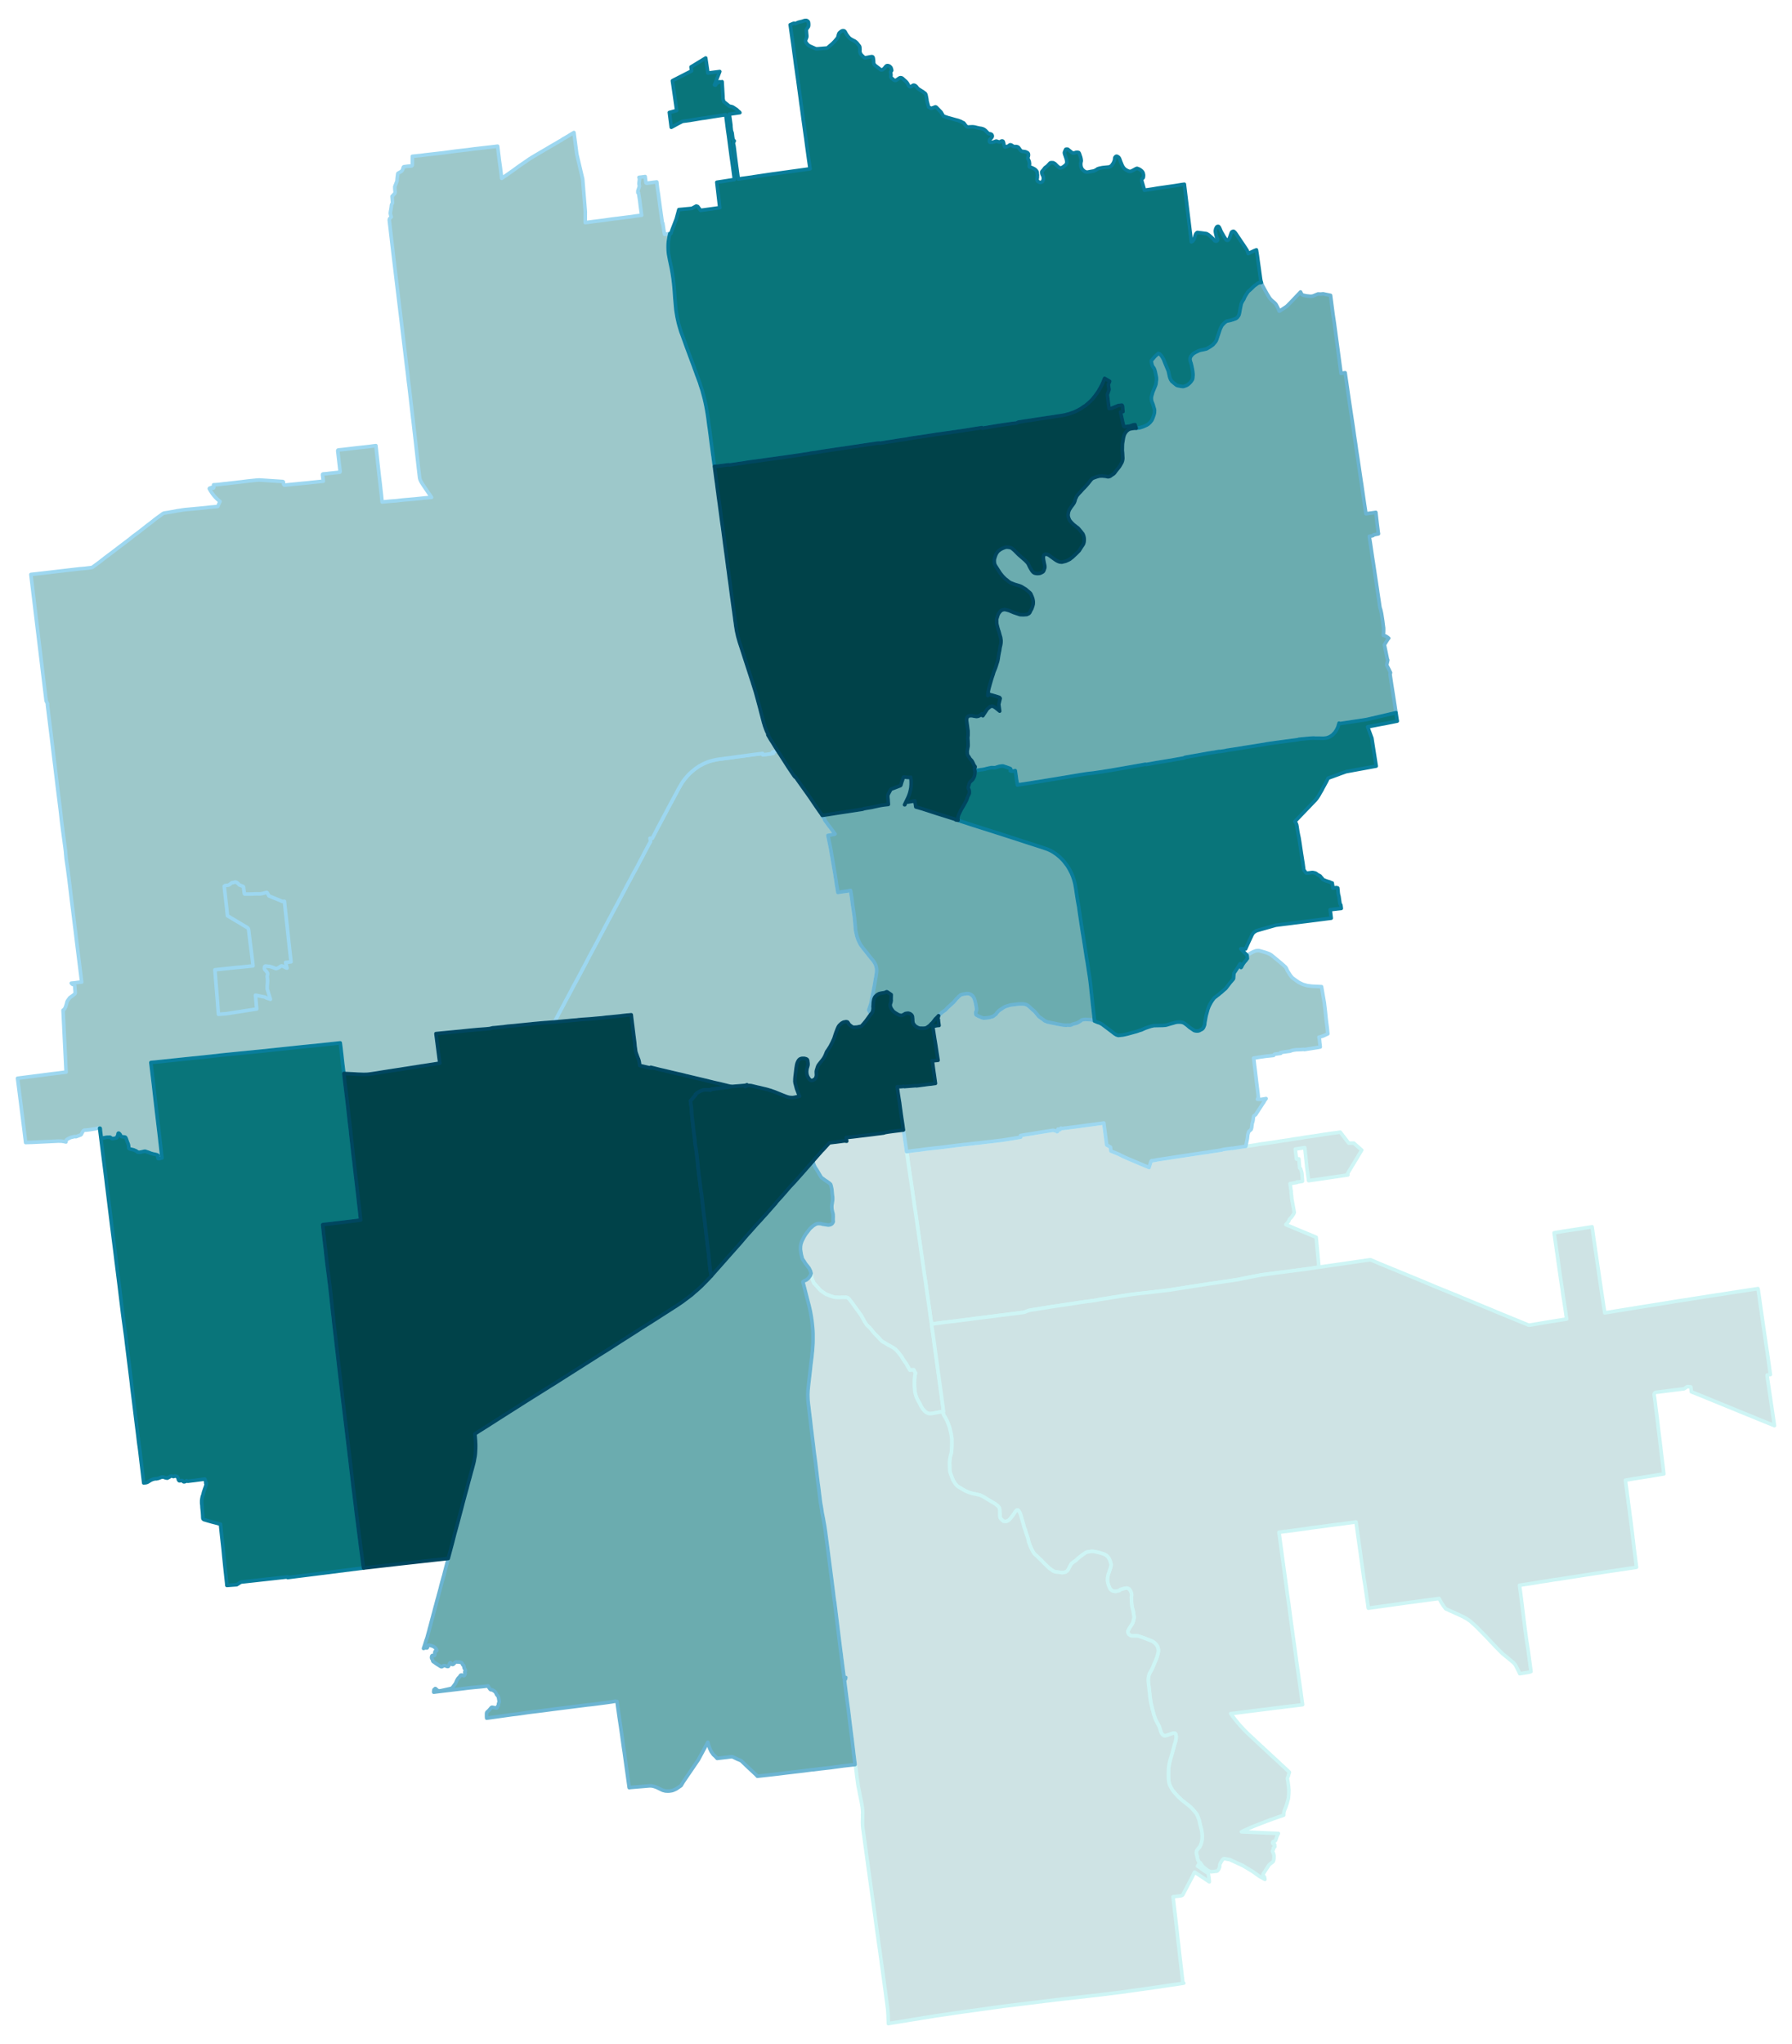 <svg width="384" height="4.56in" viewBox="0 0 2880 3282" xmlns="http://www.w3.org/2000/svg" xmlns:xlink="http://www.w3.org/1999/xlink"><path fill="#fff" d="M0 0h2880v3282H0z"/><defs><path id="a" d="M1505.28 2125.1l-8.2 1.23-1.95-13.13-.51-3.9-1.54-11.08-2.16-15.07-2.15-14.98-.51-3.79-.82-6.16-.21-.92-.61-4.31-1.23-7.69-.31-1.84-.1-.93-1.13-8.61-1.44-9.64-.92-6.77-1.13-7.39-.1-.82-1.95-14.05-1.13-7.49-.41-3.07-.92-6.57-.72-4.51-.62-4.31-1.02-7.48-.21-1.44-1.54-10.36-2.46-16.51-2.15-15.39-.72-5.12-1.74-11.39-.72-5.43-.82-4.82-1.03-7.08-1.33-9.13-.41-2.67-.41-3.07-1.44-10.46-.1-.83-.72-4.51-.72-4.41 4.11-.51 6.15-.92 5.34-.62 5.02-.51 10.16-1.44 4.2-.51 3.9-.41 7.9-.92 7.07-.72 7.59-.93 3.59-.51.62-.1 4.51-.51 4.31-.52 4.41-.61 4.2-.51 3.7-.41 4.1-.52 4.21-.41 1.23-.1 7.48-.92 1.13-.11 3.18-.3 1.33-.21 2.98-.31 1.54-.1 8.72-1.02 3.89-.52 3.9-.41 7.39-.82 3.89-.51 3.8-.51 3.79-.41 3.9-.41 8-1.24 7.49-1.23 7.38-1.23 7.39-1.23-.31-2.66 8.31-1.44 8.31-1.23 6.36-1.03 1.94-.41 9.65-1.53 15.38-2.47 1.33-.2 1.03-.1.82.1.82.2 1.03.31.72.31 2.46.51.61.92.82-.61v-.82l.11-.72.2-.82.1-.51.21-.82.72.31 2.36.71-.11-.71 1.64-1.85.31.2.51.11.41.1h.41l.42.1h.82l3.79-.51 3.08-.31 3.79-.51 15.08-1.95 15.9-2.15 9.33-1.23 7.28-1.03 7.9-1.03 4.62 35.29 3.79 2.15 2.26 1.33.51 4.62.21 1.64 8.61 3.49 4.21 1.74 5.02 2.56 4.82 2.26 5.24 2.36 14.15 5.95 7.9 3.38 7.79 3.18 3.59 1.54.21-.82 1.64-5.13.41-1.33.31-.93.2-.61.21-.72.3-.51.31-.41.21-.31.2-.1.21-.1.2-.11.41.21 1.23-.21 1.34-.2 3.48-.51.31-.31 10.77-1.64 7.59-1.13 14.98-2.36 19.07-2.87 26.16-3.9 5.03-.62 1.74-.41 2.15-.3 1.54-.31 2.36-.31 8.21-1.23 6.35-1.02.42-.41 1.53-.31 3.9-.62 2.46-.31 3.28-.41 3.7-.51 1.02-.2.41.3 1.44-.3 18.46-2.88 1.64-.2 9.75-1.33 7.18-1.13.61-.1.62-.21 1.23-.1 3.07-.62 3.59-.51 3.49-.41 7.69-1.13 9.34-1.33 2.05-.31 1.23-.21 5.44-.92 7.59-1.13 2.56-.3 7.69-1.24 4-.71 10.06-1.44 2.35-.41 5.75-1.02 12.41-1.75 8.1-1.23 4.51-.72 5.85-.92 10.26-1.44 1.02-.2 11.59-1.54 2.77-.51 13.64 17.74h8.21l12.72 11.18-22.46 37.13.2 2.77-3.08.41-12.1 1.84-18.26 2.67-6.15.92-20.92 2.98-.52.1-2.05.31-2.77-20.41-3.38-32.72-15.39 2.36 2.05 16.1 3.8-.41 1.23 14.57.92.61.62.62.2.51 1.13 3.59.72 3.18.31 2.66.2 2.57.41 5.84.11 1.34v.31l-.11.2-.2.1-1.75.31-4.51.72h-2.46l.1.82-3.08.51-4.41.72-3.59.62.72 4.92.31 2.56.82 5.64-.2.41v.41l.2 1.13.62 5.34.3 3.79 4 21.74-.2 1.03-.72 1.64-3.49 5.13-3.28 3.28-1.23 3.18-2.77 3.49-1.13 1.33-.71.82 4.61 1.95 44.1 18.36 4.52 48-1.44.2-1.02.11-13.75 2.15-76.1 9.95-27.39 5.33-11.18 2.26-9.33 1.43-9.23 1.34-1.23.2-15.08 2.26-10.98 1.54-15.38 2.46-14.77 2.25-4.1.62-30.67 4.82-16.41 1.95-1.54.2-2.98.31-10.35 1.23-10.36 1.13-10.26 1.13-4.51.61-5.24.72-1.02.1-.82.11-7.18 1.13-8 1.23-2.46.51-4.93.72-5.33.82-6.56 1.13-9.34 1.43-3.79.62-.82.1-1.85.51-2.05.41-2.77.41-3.8.52-12.41 1.64-1.84.3-2.57.31-1.33.21-1.44.2-4.61.72-1.23.21-1.03.2-2.25.31-4.11.61-1.64.31-5.64.82-1.02.1-14.77 2.26-6.26.92-1.74.21-3.9.61-3.8.62-2.56.51-6.87 1.03-2.88.41-2.66.51-2.46.41-4.52.72-1.74.2-1.54.31-1.02.1-1.85.31-2.36.51-4.21 1.54-1.53.72-.41.1-1.13.41-.52.11-.71.2-.82.1-.62.11-.72.1-1.02.1-3.59.51-2.57.31-1.33.21-1.44.2-3.18.41-2.15.21-1.85.31-1.12.1-1.95.2-2.46.41-3.08.31-4.62.62h-1.02l-15.18 2.05-32.21 4-1.85.31-.61.1-3.39.41-16.2 2.05-3.8.51-2.05.31-8.31.92-1.12.11-.93.2-.82.1-5.64.52-9.23 1.33-5.03.62z" stroke-linejoin="round"/></defs><use xlink:href="#a" fill="#cee3e4" stroke="#cef5f5" stroke-width="5.76"/><defs><path id="b" d="M1514.62 2266.94l-2.57.31-3.89.71-6.36 1.24-4.21.71-2.25.21-1.65-.1-1.33-.21-1.54-.51-1.64-.82-1.54-.93-1.33-1.12-1.03-1.23-.71-.83-.72-.92-.41-.2-.11-.21-1.23-1.74-1.02-1.64-.51-.72-.93-1.85-1.02-2.05v-.41l-.72-1.13-1.74-3.07-.93-1.64-.92-1.75-.82-1.74-.82-2.05-.72-1.95-.62-2.16-.3-1.02-.21-1.03-.2-1.23-.21-.92-.31-2.05-.1-2.05-.2-1.44-.11-2.46-.1-2.36v-1.33l-.1-2.46.1-1.54v-1.23l.1-2.98.21-2.36.2-2.05.31-1.74.41-2.05.41-2.16-.31-.1-.2-.31-.31-.41-.2-.51-.21-.41-1.43-3.18-2.47.21h-.51l-3.28.3-.51-1.02-1.54-2.67-.82-1.23-.72-1.13-.92-1.74-1.75-2.98-1.02-1.43-2.47-3.49-4.71-7.49-2.98-3.79-2.25-2.67-1.44-1.74-1.33-1.33-1.23-1.13-1.34-.82-1.33-1.13-6.98-3.9-.61-.41-.51-.1-1.85-1.13-2.36-1.44-2.26-1.33-1.94-1.13-1.54-.92-1.34-1.03-1.95-2.05-1.84-2.05-2.36-2.56-5.64-5.64-5.54-6.98-1.64-1.84-4.21-3.8-1.13-1.64-1.74-2.46-2.36-4-3.59-6.77-2.46-3.59-4.1-5.64-3.08-4.21-4.2-5.94-5.24-6.88-1.23-1.43-1.33-1.13-1.03-.72-1.53-.41-.82-.2-1.24.2h-1.12l-1.95-.1h-1.85l-4 .31-6.15-.31-1.95-.21-1.23-.2-1.64-.51-1.23-.41-2.16-.72-4.41-1.75-2.87-1.02-6.05-4-2.77-2.05-1.85-1.85-4.51-5.13-3.28-3.59-.11-.1-1.23-1.23-2.77-6.56-.71-2.16-.31-1.54-.62-5.43-.41-1.74-.51-1.85-.82-1.74-1.54-3.18-5.74-7.29-2.26-3.69-2.05-2.87-.82-1.64-1.74-6.67-.62-4.1-.51-3.38v-1.75l.1-3.59.31-1.95.2-1.43v-.21l.52-1.43.82-2.46.82-1.85 2.77-5.54 2.56-4.2 1.13-1.54 3.49-4.52 1.64-2.15 1.43-1.64 3.8-3.28.72-.72 1.84-1.13 1.54-1.02 1.44-.62 1.23-.51 1.33-.21 2.26-.1 3.69.31 1.44.61 1.33.21 2.26.31 3.38.51 1.44.31h1.84l2.67-.52 1.54-.82.82-.51.72-.72.2-.31.62-.92.41-.72.2-.41.1-.82-.1-.82-.1-1.43v-2.26l.1-2.05v-1.85l-.1-2.36-.21-1.74-.1-.62-.31-.71-.2-.72-.1-.31-.11-.51-.1-.41-.31-1.64-.51-2.36-.2-2.87v-2.26l.2-1.95.41-1.95.41-2.97.41-3.39v-3.38l-.31-2.67-.3-2.46-.21-2.77-.2-1.95-.21-1.74-.2-1.85-.21-1.33-.51-2.15-.41-1.75-.52-1.74-.3-.72-.52-.61-.82-.62-.82-.82-.51-.31-.62-.31-.82-.71-.61-.52-4-2.56-1.95-1.44-2.05-1.53-1.64-1.03-.31-.31-1.33-2.05-2.16-3.59-3.59-6.15-2.97-4.41-1.34-2.67-.82-2.05-.51-1.54-.61-2.26-.41-1.53 2.66-3.08 11.9-13.54 1.44-1.33 10.56-11.59 24.21-3.08 3.69.41-.92-5.84 10.97-1.13 11.59-1.44 7.9-.92 14.26-1.75 1.33-.2 13.74-1.74.93-.21.92-.31.51-.2.72-.21 4.1-.71 8-1.13 8.41-1.03 8.62-1.13 1.44 9.75 1.43 9.74 1.44 9.74.71 5.54.72 4.41.72 4.51.1.83 1.44 10.46.41 3.07.41 2.67 1.33 9.13 1.03 7.08.82 4.82.72 5.43 1.74 11.39.72 5.12 2.15 15.39 2.46 16.51 1.54 10.36.21 1.44 1.02 7.48.62 4.31.72 4.51.92 6.57.41 3.07 1.13 7.49 1.95 14.05.1.82 1.13 7.39.92 6.77 1.44 9.64 1.13 8.61.1.93.31 1.84 1.23 7.69.61 4.31.21.92.82 6.16.51 3.79 2.15 14.98 2.16 15.07 1.54 11.08.51 3.9 1.95 13.13 1.23 8.92 1.33 8.82v.41l.11.2 1.12 8.41 1.13 8.21.52 3.9.51 3.59 1.74 12.61 1.13 8.1.51 3.9.21 1.23.72 5.95.41 3.08.82 5.64 1.64 11.69 1.13 8.31 1.33 9.64.92 6.56.21 2.16 1.13 8.3.2 1.03.51 4.21.72 5.64-1.74.1z" stroke-linejoin="round"/></defs><use xlink:href="#b" fill="#cee3e4" stroke="#cef5f5" stroke-width="5.76"/><defs><path id="c" d="M2054.53 2944.36l-.1.11-1.84 3.69-2.57 7.49-.31.41-.41.3-.51.21-1.13.2-1.54.72-.41.31-.2.51-.21 1.13.21.82.2.41.82.92 1.85.31.21.31-.11 1.54.31 1.13.1.51-.2.61-.82.83-1.03.41-.31.41-.1.41.1 1.64v.41l-.2.31-.31.41-.92 1.53v.52l.2 1.02.62 1.03.92 2.15.41 1.75.21 2.46v.82l-.31 4.3-.51 1.95-.31.72-.31.51-.92.93-4 2.97-1.03.92-.61.62-6.87 10.56-2.26 3.59-.41 1.13v.72l.1.41.31.62 1.74 2.35.21.41.61 3.39-9.02-5.03-10.46-7.48-10.98-6.67-4.51-2.56-.72-.82-1.13-.21-19.69-9.03-8.31-1.53-1.54.1-.31.1-.51.41-.61.62-2.16 3.18-1.95 3.48-.61 1.75-.11.61v.72l-.1 1.03v1.02l-.41 1.44-.51 1.33-1.13 2.05-1.54 1.75-.51.3-.41.11-1.03.3h-1.23l-.82.11-1.02.1-.72.2-1.23.11h-.62l-.31.1h-.71l-.52.1-.71.1h-.82l-.31-.2-.62-.21-.31-.1-.41-.2-.51-.21-.51-.2-1.44-.62-1.02-.72-1.03-.72-1.43-1.12-1.54-1.23-1.23-.93-.72-.61-1.13-1.03-.82-.82-1.23-1.54-.72-1.23-.72-.92-.51-.82-.21-.31-.41-.82-.82.62-.61.71-.41-.92-.1-.1-.21-.72-.31-.82-.1-.31-.2-.61-.21-.52-.41-.82-.51-.92-.41-1.13-.21-.51-.1-.72-.31-1.54-.2-1.23-.11-1.13-.82-2.36-.41-3.38.21-1.64.41-1.44 1.74-2.46 2.87-3.18 1.13-1.84 1.44-4.11.82-2.87.61-3.28.21-3.28v-3.28l-.21-2.67-.41-3.38-.41-2.47-2.15-8.3-1.54-7.18-1.54-4.41-1.95-4.62-1.84-2.87-2.26-2.77-3.28-3.69-3.18-3.39-6.05-4.82-7.39-5.84-7.07-6.46-5.13-5.85-3.29-4-2.46-4.21-1.84-3.59-1.23-3.79-.52-3.49-.3-2.56-.11-.62-.1-9.64.31-7.18.82-6.36 1.74-7.28 3.28-10.97 3.29-12.41 1.95-6.46.92-4.62.1-3.28-.31-2.26-.41-1.23-.61-.92-.62-.62-2.36-.2-11.89 4.1-1.34.21-1.02.1h-.11l-.82-.31-1.84-1.13-1.64-1.84-.93-1.54-1.02-2.57-.82-3.18-1.34-4.2-4.2-7.69-1.95-4.21-2.56-6.97-2.16-8.31-2.56-10.46-1.23-7.49-1.54-13.95-1.64-14.46v-2.15l.2-2.05.41-3.08 1.23-4.1 1.13-2.26.92-1.33 2.47-4.62 7.38-17.43 2.05-7.49.51-2.87v-2.67l-.41-2.15-.92-2.87-1.74-2.88-3.08-3.17-3.28-2.36-4.51-1.85-7.7-2.97-8.51-3.08-2.67-.72-2.36-.2-6.77.1-2.56-.51-1.13-.72-1.84-1.44-.82-1.33-.52-1.23-.2-1.44.1-1.43 2.97-5.34 3.08-4.61 1.33-2.16 1.24-3.38.41-2.36.92-3.38v-.93l-1.23-7.89-.62-2.88-1.02-4-.82-4.2-.31-3.18-.21-3.69v-3.29l-.1-1.43-.1-1.85.2-1.64.21-.72v-.92l-.31-1.74-.31-1.75-.61-1.64-.51-.82-1.03-1.84-1.54-1.75-1.33-.72-.82-.3-.93-.31-.82-.1-1.33.3-1.95.31-3.28.93-3.39 1.12-.71.52-.41.51-.62.61-.72.21-1.02.1-1.13.1-1.03.21-.61.1-.31.21-.31.2-.31.21-1.84-.41h-1.03l-1.43-.31-1.44-.62-1.02-.71-1.03-.72-.92-.92-.82-1.24-1.34-3.07-.82-1.95-1.23-4.31-.31-1.95-.2-1.43-.1-1.34.1-1.74.2-2.05.72-3.8 2.36-6.87 1.54-4.61.61-2.77.21-1.85.1-1.13-.61-2.15-.93-3.08-1.02-2.56-1.23-2.36-1.85-2.26-2.46-2.15-3.8-1.95-2.97-.92-2.77-.93-5.64-1.33-3.28-.72-2.36-.2-2.77-.1-4.41.61-1.75.31-2.35.82-1.85 1.33-3.28 2.05-7.18 5.64-4.41 4.11-2.87 1.84-1.44 1.23-1.64 1.13-1.03 1.13-1.54 2.67-1.94 3.79-1.34 2.57-.72 1.02-.82.92-1.02 1.03-2.16 1.13-2.56.61-1.64.21-1.13.1-3.59-.51-3.38-.51-2.77-.21-1.85-.51-1.33-.41-1.95-1.03-1.64-1.23-3.7-2.56-2.46-2.26-6.36-6.15-3.28-3.49-7.49-7.18-.3-.51-.52-.41-2.25-1.85-1.85-1.84-1.85-2.88-2.05-3.79-1.74-3.8-1.13-2.56-2.05-5.64-.62-2.87-.61-2.87-2.98-8.62-1.53-5.23-1.85-4.92-.92-3.7-2.26-7.89-.82-2.77-1.03-3.8-1.53-4.2-1.54-2.46-.52-.82-.3-.41-.31-.21-.31-.31-.41-.2h-.72l-.72.2-.3.11-.72.71-1.64 1.85-1.85 2.87-4.82 6.46-3.08 3.49-1.02.92-1.44.72-.82.41-1.54.51h-1.74l-1.64-.1-.62-.1-.82-.51-1.02-.82-.93-.93-.92-.72-1.23-1.64-.62-.71-.2-.52-.41-1.64-.1-.61v-5.75l-.11-3.89-.1-1.13-.2-1.03-.41-1.43-.41-1.03-.41-.51-.41-.52-.93-1.12-2.25-1.75-2.26-1.84-8.92-5.23-5.24-3.18-3.69-2.36-6.15-3.08-2.46-.61-2.05-.41-2.77-.72-2.98-.52-4.61-1.12-3.29-1.13-3.38-1.34-2.98-1.33-10.97-6.56-1.74-1.44-1.65-1.64-2.05-2.77-1.33-2.15-1.23-2.05-3.59-9.13-1.44-4.21-.41-2.05-.3-10.66-.11-2.57.21-2.15.31-2.46.41-3.08.82-4.1 1.23-4.41.31-3.08.3-6.36.11-10.46-.11-3.18-.61-3.28-.62-4.21-.92-3.79-1.54-6.46-1.44-3.8-3.07-7.38-3.18-5.75-.82-1.02-1.85-4.51-.41-1.13-.51-1.13 1.74-.1-.72-5.64-.51-4.21-.2-1.03-1.13-8.3-.21-2.16-.92-6.56-1.33-9.64-1.13-8.31-1.64-11.69-.82-5.64-.41-3.08-.72-5.95-.21-1.23-.51-3.9-1.13-8.1-1.74-12.61-.51-3.59-.52-3.9-1.13-8.21-1.12-8.41-.11-.2v-.41l-1.33-8.82-1.23-8.92 8.2-1.23 5.03-.62 9.23-1.33 5.64-.52.82-.1.93-.2 1.12-.11 8.31-.92 2.05-.31 3.8-.51 16.2-2.05 3.39-.41.61-.1 1.85-.31 32.21-4 15.18-2.05h1.02l4.62-.62 3.08-.31 2.46-.41 1.95-.2 1.12-.1 1.85-.31 2.15-.21 3.18-.41 1.44-.2 1.33-.21 2.57-.31 3.59-.51 1.02-.1.72-.1.62-.11.82-.1.71-.2.52-.11 1.13-.41.41-.1 1.53-.72 4.21-1.54 2.36-.51 1.85-.31 1.02-.1 1.54-.31 1.74-.2 4.52-.72 2.46-.41 2.66-.51 2.88-.41 6.87-1.03 2.56-.51 3.8-.62 3.9-.61 1.74-.21 6.26-.92 14.77-2.26 1.02-.1 5.64-.82 1.64-.31 4.11-.61 2.25-.31 1.03-.2 1.23-.21 4.61-.72 1.44-.2 1.33-.21 2.57-.31 1.84-.3 12.41-1.64 3.8-.52 2.77-.41 2.05-.41 1.85-.51.82-.1 3.79-.62 9.34-1.43 6.56-1.13 5.33-.82 4.93-.72 2.46-.51 8-1.23 7.18-1.13.82-.11 1.02-.1 5.24-.72 4.51-.61 10.26-1.13 10.36-1.13 10.35-1.23 2.98-.31 1.54-.2 16.41-1.95 30.67-4.82 4.1-.62 14.77-2.25 15.38-2.46 10.98-1.54 15.08-2.26 1.23-.2 9.23-1.34 9.33-1.43 11.18-2.26 27.39-5.33 76.1-9.95 13.75-2.15 1.02-.11 1.44-.2 17.54-2.57 22.46-3.18 9.64-1.43 10.15-1.44 2.57-.41 12.51-1.84 5.34-.72 1.12-.1 1.44-.21 14.67 6.26 50.77 20.82 1.43.61 2.47 1.03 3.89 1.54 4.62 1.94 1.95.83 5.02 2.05 1.34.51 2.46 1.13 2.67 1.13 8.41 3.48 1.53.72 39.39 16 5.54 2.46 10.56 4.31 19.18 7.9 22.57 9.33 2.26 1.03 53.74 22.05 1.03-.11 25.54-4.3 27.28-4.41 6.87-1.03-.92-6.36-.93-6.66-.51-3.59-.61-3.8-1.03-7.08-1.64-10.05-1.23-9.02-2.77-18.36-3.9-27.59-4-28-2.56-18.05 13.43-2.26 24.21-3.69 11.08-1.74 11.69-1.85.62-.1 1.53 10.66.62 4.62.82 5.85.72 4.82.82 5.33.41 2.77v.31l1.02 7.07 1.13 7.7 1.13 7.58.51 3.8 1.13 7.38 1.23 8.41.72 5.24.92 5.84 1.03 7.39.51 3.59 1.64 10.87 1.64 10.46.72 5.33 1.34 8.1.71 5.13 11.18-1.84 25.95-4.21 21.95-3.59 4-.61 25.95-4.11 25.95-4.3 8-1.23 3.59-.52 5.64-.82 6.05-1.02 5.95-.93 24.11-3.79 12-1.85 4-.51 8.2-1.33 20.31-3.18 20.31-3.08 13.13-2.05.1.31.51 2.97.52 3.49.72 4.92 1.43 10.46 5.74 40.21 1.54 10.46 4.52 30.46 4.3 30.56.62 4.21-5.23.72v1.64l9.74 65.94 1.54 10.77.21 1.75.2 1.23-26.15-10.57-12.21-5.12-5.33-2.06-25.23-10.35-36.72-14.98-9.64-4-18.26-7.28v-.72l-.82-7.18-3.69-.31-1.95-.1-5.23 3.49-45.85 5.74-.21.31-1.02.72-.52.51-.3.62-.11.61-.1.82 1.54 11.08 1.03 9.02 2.35 17.85 1.54 13.33.31 2.88.51 3.79 1.13 9.13 3.28 27.9 2.36 18.66 1.54 13.74-8.2 1.34-20.62 3.38-20.62 3.28-12.3 2.06.92 7.28.61 4.41.62 4.31.41 3.48.72 5.95.82 5.23.82 6.87.82 5.75.72 5.33.72 6.26 1.02 7.07 1.13 9.23.72 5.75.92 7.07.82 7.18.82 6.67 1.13 9.64 1.23 9.95.92 6.67 1.23 9.95.72 5.84-4 .72-8.61 1.23-8.72 1.33-27.49 4-6.46 1.03-8.41 1.23-9.75 1.54-8.82 1.33-1.43.21-10.16 1.64-29.54 4.61-5.74.82h-.51l-4.72.72-9.75 1.64-2.15.31-7.79 1.13-9.85 1.74-24.1 3.69 2.15 16.21 1.64 13.13 5.03 40.41 2.46 18.25 2.87 18.46 4.31 32.11-1.64.71-5.23 1.03-.41.1h-.52l-10.25 1.64-.93-2.25-4.1-8.11-1.23-2.25-1.13-1.85-1.33-1.74-1.34-1.44-8.92-7.48-8.51-6.88-4.62-4.61-4.31-4.31-10.77-11.28-7.17-7.69-16.01-16.21-7.07-6.36-2.57-2.25-4.82-3.29-6.87-3.89-3.79-1.64-4-1.95-19.6-8.82-2.15-2.87-1.33-1.75-.82-1.33-2.16-3.18-2.25-4-1.03-1.95-.82-1.44-22.15 2.98-18.98 2.56-7.18.93-13.33 1.84-.52.1h-.41l-.41.11-6.56.92-7.28 1.03-36.93 5.12-1.33-9.74-3.59-24.51v-.41l-2.26-13.64-.61-4.62-3.28-23.28-1.24-9.13-4.3-30.87-1.75-12.82-1.43-9.54-15.39 2.16-11.28 1.53-10.26 1.23-20.1 2.77-13.03 1.65-12.3 1.84-24.52 3.28-9.43 1.13-7.49 1.03 1.13 8.2 4.51 33.33 6.26 45.75 1.33 10.77.92 6.15.31 2.15 1.33 9.23 2.98 22.57.72 5.84 1.33 9.13 2.56 18.67 2.98 21.33 1.84 13.85 4 28.2.72 5.34 1.85 13.02 1.33 9.95 1.85 13.44-9.44 1.23-5.13.61-1.33.21-6.36.71-4.31.52-7.89 1.02-3.39.41-4.51.52-4.11.51-3.07.41-6.77.82-4.93.62-4.2.51-9.64 1.23-5.75.72-13.94 1.74-7.08.92-6.98.93-6.77.71 1.54 2.16 4.21 5.43 1.33 1.85 1.13 1.33 3.38 4.11 3.49 4.1 7.49 8.1 1.13 1.03 4.82 4.82 3.79 3.48 3.9 3.59 1.85 1.75 3.38 3.18 3.49 3.28 3.28 3.08 2.98 2.66 5.84 5.44 7.59 7.07 8.72 8 3.38 3.08 2.77 2.77 6.16 5.54 8.72 8.31-.21.92-.41.92-.31 1.23-.51 1.85-.31 1.13-.41 1.02-.41 1.03-.31.72-.2.72-.1.71.1.93.51 2.15.31 2.15.62 4.41.41 3.49.2 2.87.21 1.64v1.75l-.11 3.79-.1 1.54.1.51-.2.62v.51l-.21 1.54v1.23l-.1 1.33-.1.72-.21 1.34-.2.41-.1.51-.62 2.05-.21 1.03-.3 1.12-.31.93-.21.71-.2.93-.31.92-.1.51-.21.41-.2.41-.21.62-.82 2.56-.82 1.85-.31.82-.1.21-.2.51-.31.72-.21.51-.2.61-.21.62-.2.41-.21.72-.1.51-.1.72-.1.61-.11.62-.1.72v.92l-.1 1.95-2.77 1.02-6.26 2.06-1.84.71-1.75.62-7.28 2.56-7.18 2.67-7.28 2.77-7.18 2.77-7.18 2.87-7.08 3.08-7.08 3.18-5.12 2.46 59.48 2.66z" stroke-linejoin="round"/></defs><use xlink:href="#c" fill="#cee3e4" stroke="#cef5f5" stroke-width="5.76"/><defs><path id="d" d="M1500.87 3237.9l-71.38 11.59-1.75.41v-.62l-.3-9.13-.11-3.28-.41-6.87-.31-3.38-.61-4.93-1.13-8.61-1.13-8.21-.82-6.46-1.74-12.92-1.13-8.31-1.23-8.92-.41-3.08-1.03-7.18-.41-2.87-.41-3.18-.82-6.15-.72-5.23-1.64-11.9-.82-5.44-.3-2.25-1.44-10.26-.31-2.15-6.15-45.23-1.34-9.54-.3-2.46-.41-2.67-1.75-12.51-2.15-15.28-3.8-27.59-2.87-21.03-1.02-7.28-1.13-8.41-1.95-14.26-.82-5.84-.41-4.21-.1-1.02v-1.85l-.11-.92v-3.39l.11-3.89.1-3.39-.1-4 .2-.61v-3.39l-.31-4.1-.41-3.49-1.02-6.36-.21-.61-.31-2.05-.61-2.77-.51-2.67-.31-1.33-.62-3.08-.51-2.56-.1-.72-.21-1.03-.2-1.13-.52-2.46-1.12-5.74-.31-1.13-2.57-18.87-.1-1.03-.92-7.79-1.03-6.26-.41-.82-1.13-9.43-1.02-8-.92-8-1.95-16-1.64-12.82-2.36-19.08-.82-6.97-1.13-9.03-.1-.82-2.06-15.08-3.89-30.25.3-.21.72-.82.52-.82.61-2.56-2.77.51-.2-2.26-1.54-11.89-1.03-7.9-.61-4.82-.62-4.62-.92-7.69-.41-2.67-7.9-63.79-.82-6.97-.1-.82-.31-2.16-.1-1.02-.72-5.54-.41-1.95-.21-2.16-.2-.82-1.44-12-2.25-17.84-1.34-10.15-2.15-16.72-.72-5.44-2.56-20.1-.62-4.62-.61-4.51-.62-4.82-1.54-11.69-1.02-6.87-.62-4-.62-3.08-1.02-5.95-1.44-7.28-.2-1.13-.51-2.46-.42-2.97-.41-3.08-.71-3.9-.11-.72-.1-.61-.82-4.51-.82-6.67-.41-3.39-.2-1.12-.72-6.26-.21-1.74-.82-6.47-.61-4.1-1.75-14.36-.51-4.3-1.85-15.59-1.23-9.13-1.13-8.41-.41-3.18-.41-4.41-.92-7.28-1.95-15.9-1.02-7.8-.72-7.17-1.44-11.9-.72-5.75-1.02-9.23-.62-4.61-.41-4.31-.1-1.02-.1-1.85-.1-2.56-.11-3.7v-1.74l.11-2.36.2-4.51.21-2.05.71-6.67 1.13-9.85 1.34-11.69 1.33-12.31 1.43-11.28.52-5.43.41-3.29.31-4.82.41-5.64v-1.02l.1-.31.1-5.64v-10.67l-.2-4.72-.21-2.66-.2-2.36-.72-7.18-.31-2.56-.62-4.31-.41-2.98-.3-1.64-.93-5.33-1.02-4.92-.52-2.16-.71-3.28-3.18-12.1-4.72-18.46-2.16-8.31.72-.62 1.13-.82.82-.51.92-.41 1.03-.31.92-.51.93-.62.82-.71.72-.62 1.23-1.23.92-1.33.61-.93.52-.61.41-.72.41-.61.2-.62.21-.72.61-1.74.62 5.43.31 1.54.71 2.16 2.77 6.56 1.23 1.23.11.1 3.28 3.59 4.51 5.13 1.85 1.85 2.77 2.05 6.05 4 2.87 1.02 4.41 1.75 2.16.72 1.23.41 1.64.51 1.23.2 1.95.21 6.15.31 4-.31h1.85l1.95.1h1.12l1.24-.2.82.2 1.53.41 1.03.72 1.33 1.13 1.23 1.43 5.24 6.88 4.2 5.94 3.08 4.21 4.1 5.64 2.46 3.59 3.59 6.77 2.36 4 1.74 2.46 1.13 1.64 4.21 3.8 1.64 1.84 5.54 6.98 5.64 5.64 2.36 2.56 1.84 2.05 1.95 2.05 1.34 1.03 1.54.92 1.94 1.13 2.26 1.33 2.36 1.44 1.85 1.13.51.1.61.41 6.98 3.9 1.33 1.13 1.34.82 1.23 1.13 1.33 1.33 1.44 1.74 2.25 2.67 2.98 3.79 4.71 7.49 2.47 3.49 1.02 1.43 1.75 2.98.92 1.74.72 1.13.82 1.23 1.54 2.67.51 1.02 3.28-.3h.51l2.47-.21 1.43 3.18.21.41.2.51.31.41.2.31.31.1-.41 2.16-.41 2.05-.31 1.74-.2 2.05-.21 2.36-.1 2.98v1.23l-.1 1.54.1 2.46v1.33l.1 2.36.11 2.46.2 1.44.1 2.05.31 2.05.21.92.2 1.23.21 1.03.3 1.02.62 2.16.72 1.95.82 2.05.82 1.74.92 1.75.93 1.64 1.74 3.07.72 1.13v.41l1.02 2.05.93 1.85.51.72 1.02 1.64 1.23 1.74.11.21.41.2.72.92.71.83 1.03 1.23 1.33 1.12 1.54.93 1.64.82 1.54.51 1.33.21 1.65.1 2.25-.21 4.21-.71 6.36-1.24 3.89-.71 2.57-.31.51 1.13.41 1.13 1.85 4.51.82 1.02 3.18 5.75 3.07 7.38 1.44 3.8 1.54 6.46.92 3.79.62 4.21.61 3.28.11 3.18-.11 10.46-.3 6.36-.31 3.08-1.23 4.41-.82 4.1-.41 3.08-.31 2.46-.21 2.15.11 2.57.3 10.66.41 2.05 1.44 4.21 3.59 9.13 1.23 2.05 1.33 2.15 2.05 2.77 1.65 1.64 1.74 1.44 10.97 6.56 2.98 1.33 3.38 1.34 3.29 1.13 4.61 1.12 2.98.52 2.77.72 2.05.41 2.46.61 6.15 3.08 3.69 2.36 5.24 3.18 8.92 5.23 2.26 1.84 2.25 1.75.93 1.12.41.52.41.51.41 1.03.41 1.43.2 1.03.1 1.13.11 3.89v5.75l.1.61.41 1.64.2.52.62.71 1.23 1.64.92.72.93.93 1.02.82.82.51.62.1 1.64.1h1.74l1.54-.51.82-.41 1.44-.72 1.02-.92 3.08-3.49 4.82-6.46 1.85-2.87 1.64-1.85.72-.71.3-.11.72-.2h.72l.41.2.31.31.31.21.3.41.52.82 1.54 2.46 1.53 4.2 1.03 3.8.82 2.77 2.26 7.89.92 3.7 1.85 4.92 1.53 5.23 2.98 8.62.61 2.87.62 2.87 2.05 5.64 1.13 2.56 1.74 3.8 2.05 3.79 1.85 2.88 1.85 1.84 2.25 1.85.52.41.3.51 7.49 7.18 3.28 3.49 6.36 6.15 2.46 2.26 3.7 2.56 1.64 1.23 1.95 1.03 1.33.41 1.85.51 2.77.21 3.38.51 3.59.51 1.13-.1 1.64-.21 2.56-.61 2.16-1.13 1.02-1.03.82-.92.72-1.02 1.34-2.57 1.94-3.79 1.54-2.67 1.03-1.13 1.64-1.13 1.44-1.23 2.87-1.84 4.41-4.11 7.18-5.64 3.28-2.05 1.85-1.33 2.35-.82 1.75-.31 4.41-.61 2.77.1 2.36.2 3.28.72 5.64 1.33 2.77.93 2.97.92 3.8 1.95 2.46 2.15 1.85 2.26 1.23 2.36 1.02 2.56.93 3.08.61 2.15-.1 1.13-.21 1.85-.61 2.77-1.54 4.61-2.36 6.87-.72 3.8-.2 2.05-.1 1.74.1 1.34.2 1.43.31 1.95 1.23 4.31.82 1.95 1.34 3.07.82 1.24.92.92 1.03.72 1.02.71 1.44.62 1.43.31h1.03l1.84.41.31-.21.31-.2.31-.21.61-.1 1.03-.21 1.13-.1 1.02-.1.72-.21.62-.61.41-.51.71-.52 3.39-1.12 3.28-.93 1.95-.31 1.33-.3.82.1.93.31.82.3 1.33.72 1.54 1.75 1.03 1.84.51.82.61 1.64.31 1.75.31 1.74v.92l-.21.72-.2 1.64.1 1.85.1 1.43v3.29l.21 3.69.31 3.18.82 4.2 1.02 4 .62 2.88 1.23 7.89v.93l-.92 3.38-.41 2.36-1.24 3.38-1.33 2.16-3.08 4.61-2.97 5.34-.1 1.43.2 1.44.52 1.23.82 1.33 1.84 1.44 1.13.72 2.56.51 6.77-.1 2.36.2 2.67.72 8.51 3.08 7.7 2.97 4.51 1.85 3.28 2.36 3.08 3.17 1.74 2.88.92 2.87.41 2.15v2.67l-.51 2.87-2.05 7.49-7.38 17.43-2.47 4.62-.92 1.33-1.13 2.26-1.23 4.1-.41 3.08-.2 2.05v2.15l1.64 14.46 1.54 13.95 1.23 7.49 2.56 10.46 2.16 8.31 2.56 6.97 1.95 4.21 4.2 7.69 1.34 4.2.82 3.18 1.02 2.57.93 1.54 1.64 1.84 1.84 1.13.82.31h.11l1.02-.1 1.34-.21 11.89-4.1 2.36.2.62.62.61.92.41 1.23.31 2.26-.1 3.28-.92 4.62-1.95 6.46-3.29 12.41-3.28 10.97-1.74 7.28-.82 6.36-.31 7.18.1 9.64.11.62.3 2.56.52 3.49 1.23 3.79 1.84 3.59 2.46 4.21 3.29 4 5.13 5.85 7.07 6.46 7.39 5.84 6.05 4.82 3.18 3.39 3.28 3.69 2.26 2.77 1.84 2.87 1.95 4.62 1.54 4.41 1.54 7.18 2.15 8.3.41 2.47.41 3.38.21 2.67v3.28l-.21 3.28-.61 3.28-.82 2.87-1.44 4.11-1.13 1.84-2.87 3.18-1.74 2.46-.41 1.44-.21 1.64.41 3.38.82 2.36.11 1.13.2 1.23.31 1.54.1.72.21.51.41 1.13.51.92.41.82.21.52.2.61.1.31.31.82.21.72.1.1.41.92-.72.72-.72.82-1.02 1.75-.62.92 2.98 1.74 3.69 2.77 5.43 3.9.52.31 3.59 2.15.92.51.21.21.41 3.38.71 4.52.41 4.41v.71l.11.62-3.8-2.56-7.38-4.83-6.05-4.1-6.47-4.2-3.18 6.56-5.43 10.36-1.54 2.87-2.87 5.44-2.36 4.41-1.34 2.56-1.43 2.77-.62 1.13-.61.72-.62.51-.51.31-.62.2-.61.21-.62.1-2.05.31-9.33 1.02-.82.11.61 5.94 1.95 16.52 1.95 16.51 1.85 16.51.72 6.46 1.12 10.16 1.03 8.2.82 8.31 1.95 16.51 1.95 16.52 1.84 16.51 1.44.61-1.33.21-4.21.72-14.46 2.05-21.54 3.28-57.64 8.1-8 1.03-26.57 3.28-71.18 8.1-22.77 2.77-1.64.31h-.82l-40.82 5.02-19.6 2.36-40.2 5.64-21.34 2.88-36.2 5.33-13.34 1.95z" stroke-linejoin="round"/></defs><use xlink:href="#d" fill="#cee3e4" stroke="#cef5f5" stroke-width="5.76"/><defs><path id="e" d="M1846.94 1873.92l-.21.82-3.59-1.54-7.79-3.18-7.9-3.38-14.15-5.95-5.24-2.36-4.82-2.26-5.02-2.56-4.21-1.74-8.61-3.49-.21-1.64-.51-4.62-2.26-1.33-3.79-2.15-4.62-35.29-7.9 1.03-7.28 1.03-9.33 1.23-15.9 2.15-15.08 1.95-3.79.51-3.08.31-3.79.51h-.82l-.42-.1h-.41l-.41-.1-.51-.11-.31-.2-1.64 1.85.11.71-2.36-.71-.72-.31-.21.82-.1.51-.2.82-.11.72v.82l-.82.61-.61-.92-2.46-.51-.72-.31-1.03-.31-.82-.2-.82-.1-1.03.1-1.33.2-15.38 2.47-9.65 1.53-1.94.41-6.36 1.03-8.31 1.23-8.31 1.44.31 2.66-7.39 1.23-7.38 1.23-7.49 1.23-8 1.24-3.9.41-3.79.41-3.8.51-3.89.51-7.39.82-3.9.41-3.89.52-8.72 1.02-1.54.1-2.98.31-1.33.21-3.18.3-1.13.11-7.48.92-1.23.1-4.21.41-4.1.52-3.7.41-4.2.51-4.41.61-4.31.52-4.51.51-.62.1-3.59.51-7.59.93-7.07.72-7.9.92-3.9.41-4.2.51-10.16 1.44-5.02.51-5.34.62-6.15.92-4.11.51-.71-5.54-1.44-9.74-1.43-9.74-1.44-9.75-1.33-9.74-1.54-9.85-.72-5.02-.62-4.62-1.33-9.54-.2-1.53-.41-3.59-.42-2.26-.3-1.74-.41-2.67-1.03-6.67-1.02-7.18-.31-2.77-.21-2.35h2.57l3.28-.11 2.46-.2h.41l.21-.1.3-.21.62-.2 1.33.61 18.36-1.44 1.34.21 11.89-1.54 1.13-.1 1.03-.21 6.56-.82 3.28-.3 4.31-.62 2.26-.31-.31-1.95-.92-6.87-1.13-7.9-.21-1.23-.82-6.05-.51-3.79-.51-3.9-.31-2.36-.21-.61-.1-.52-.31-.51-.2-.72.41.11h.51l.62.1 3.18-.41 5.02-.52-2.36-14.97-1.53-10.05-1.65-9.95-1.53-9.95-1.34-8.92.82-.62.72-.2 4.51-.92 2.57-.31h1.33l-1.13-7.9v-.41l.21-.41-.92-2.36 1.02-4.61 1.64-1.54 1.75-1.75 2.56-2.25 1.54-1.13 2.26-1.54 1.94-1.54 1.44-1.64 1.44-1.54 9.43-8.51 5.13-6.05 1.74-1.44 1.34-1.74 2.25-1.74 1.23-1.03 1.44-.51 2.87-.72 2.98-.41 1.84-.41h1.75l1.64.1 1.43.41 2.06.82 2.05 1.44 1.02.82 1.03 1.54 1.33 2.15.62 1.64.72 2.36.41.82.3 1.75.52 2.35.41 2.16.3 1.84.41 2.47.31 2.05v1.23l-.1 1.02-.31.82-.41.93-.41 1.02-.1.82v1.44l.2 1.02.11.52.2.41.41.41 2.67 1.54 1.64.82 1.74.61 2.46 1.13 2.77.82h1.65l5.12-.41 3.18-.51 2.77-.82 1.64-.52 1.03-.2.51-.31.93-.82 1.43-1.13 1.54-1.12.72-.52.41-.61.41-.82.51-.72.92-.92 1.34-1.54 1.64-1.34 1.33-1.02 1.13-.72 1.54-.92 1.74-1.23 1.85-1.13 1.95-1.03 2.25-.82 2.57-.72 1.43-.41 1.64-.61 4.83-.62 8.51-1.02 4.92-.11h2.57l2.25.42 1.34.2 1.33.51 1.54.72 1.84 1.23 1.44 1.23 4.92 4.52 3.18 2.66 1.75 1.85 5.64 6.87 2.36 1.74 4.41 3.08 2.56 2.05 4.82 2.05 1.85.21 2.36.51 1.84.51 2.26.31 7.8 1.74 2.76.41 6.36 1.13 4.93.31 1.54-.31 1.84.11 1.03.1 1.84-.1 1.23-.21 2.26-1.23 2.36-.72 2.05-.51 1.95-.41 1.74-.82 1.54-.72 1.13-.72 1.13-.61 1.33-.93 2.05-1.64.82-.1 1.13-.1 1.54-.31 1.54-.21 1.23.11h1.44l1.43.1 3.18.21 2.57.3 2.77.82 1.74.82.41.11.41.2 4.41 1.95 3.69 1.13 3.69 1.95 6.16 4.61 11.69 8.82 2.46 1.95 3.08 1.85 2.26.72.71.2 1.54-.2 5.64-.52 6.67-1.43 15.49-4.21 2.36-.82 2.25-.82 3.18-.92 6.16-2.77 5.95-2.05 3.59-1.13 4.31-.92 14.25-.31 3.8-.31 2.15-.31 1.95-.61 4.2-1.23 5.95-1.64 2.16-.72 2.36-.41 2.66-.21 3.59.11 2.16.3 2.15.62 2.26 1.33 4.1 3.08 3.69 3.18 7.08 4.82 1.44.51 1.02.21 2.16.2 2.25-.1 1.75-.51 1.43-.82 1.85-.93 1.02-.51.82-.72.82-.92.62-.92.72-1.65.61-1.53.41-1.13.21-1.23.2-2.05.41-2.36 1.65-9.03 1.74-6.36 1.23-4.51.62-1.44.92-2.56 1.23-2.46 1.85-3.49 2.46-3.9 2.25-2.97 1.34-1.54 2.05-1.43 2.15-1.75 2.57-1.95 2.25-1.95 1.64-1.23 3.08-2.77 4.31-3.69 2.36-3.07 2.36-3.08 2.46-3.18 4.41-5.13.92-1.33.62-8.62 5.84-8.72 4.11-6.46 1.43 6.05.82-1.02.72-1.64.92-1.64 1.75-2.77 1.23-1.54 1.23-1.54.72-.72.41-.41.41-.61.41-.62.61-.82 1.03-1.23-.21-1.95-.3-3.18 3.07-1.95 6.47-3.48 4.41-1.75 2.35-.3 1.75-.11 1.54.21 1.43.41 1.44.41 5.43 1.54 2.36.71 5.23 1.95 1.65.93 1.84 1.12 14.67 12.11 5.64 4.92 1.54 1.44.92.82 1.13 1.64.92 1.95.82 1.94 4.41 7.08 1.54 2.05 2.16 2.57 6.66 4.82 3.59 2.56 4.72 2.26 2.26 1.02 1.74.52 5.03 1.43 7.69.93 15.18.71.72 4 3.79 21.95.21 1.85 1.33 11.28 1.34 13.02.2 1.54.82 6.67.72 5.33.2 1.85.11 1.02.41 4.52.2 1.74.1.92-.92.41-5.23 2.47-.92.3-.82.41-1.75.52-.82.3-.82.21-1.74.41-1.23.31.41 2.05.41 1.74.2 2.36.31 3.39.21 1.53.2 1.54.31 3.28-2.87.52-1.03.2-2.77.41-8.31 1.34-4.82.71-2.97.52-2.77.41-.62-.31-2.05.1-2.87.21h-.61l-4.31.2h-2.05l-1.64.21-1.44.2-1.64.21-1.54.31-1.44.41-2.56.92-1.54.31-1.23.1-2.05.31-7.28 1.02-3.29.62.11.41.1.82-3.08.41-2.05.31-4 .51-.82.2-1.54 1.95-12.61 1.34-10.16 1.43-8.41 1.44-.92.1.61 4.21.93 7.79 1.33 10.67.1 1.12 2.05 17.13 2.26 18.26.21 2.87-.11.82-.41 1.44-.82 1.74 6.05.31 7.9-1.33-1.74 2.35-1.23 1.95-.93 1.75-1.02 1.33-7.8 12-3.89 6.05-.41.51-.52.31-1.95 1.33-.41.52-.41 1.23-.41 2.97-.2 2.16-.51 2.46-.93 2.77-.41 3.18-.51 3.89-.72 2.57-.41.51-2.56 2.26-.82.71-.31.62-1.13 3.49-.21 1.02-.1.52-.1.41v1.02l-.1.41-.41 3.9-1.23 5.85-.82 4.1-.52 2.46-1.64.2-18.46 2.88-1.44.3-.41-.3-1.02.2-3.7.51-3.28.41-2.46.31-3.9.62-1.53.31-.42.41-6.35 1.02-8.21 1.23-2.36.31-1.54.31-2.15.3-1.74.41-5.03.62-26.16 3.9-19.07 2.87-14.98 2.36-7.59 1.13-10.77 1.64-.31.31-3.48.51-1.34.2-1.23.21-.41-.21-.2.11-.21.1-.2.1-.21.31-.31.41-.3.51-.21.72-.2.61-.31.93-.41 1.33-1.64 5.13z" stroke-linejoin="round"/></defs><use xlink:href="#e" fill="#9dc8ca" stroke="#9dd7f0" stroke-width="5.76"/><defs><path id="f" d="M1280.35 1761.2l-1.95.52-1.94.3-1.85.31-1.44.1-1.33-.1-1.64-.1-1.74-.21-1.85-.41-1.33-.41-1.34-.41-5.43-2.05-3.29-1.33-.51-.21-6.26-2.56-1.74-.72-3.08-1.13-1.84-.61-1.64-.62-1.75-.61-1.23-.31-2.97-.92-1.85-.52-2.46-.61-4-.93-4.51-1.12-4.72-1.03-9.33-2.26-1.03-.1-2.26-.2-1.43.1-1.03.2-1.74.52-1.23.51-.93.51.62-1.02 1.13-1.03.31-.31.71-.61-2.66 1.02-22.57 1.85-7.69-1.85-5.33-1.33-3.7-.92-9.74-2.16-18.77-4.61-9.13-2.15-3.08-.72-8.61-2.05-4.62-1.13-.92-.21-1.44-.3-2.56-.72-4.92-1.23-5.34-1.13-10.05-2.36-9.74-2.36-9.03-2.05-14.67-3.69.21 1.33-17.95-4.2-.21-1.44-.1-1.03-.1-.92-.31-2.05-.41-1.74-.41-1.75-.61-1.64-.72-1.74-1.44-3.8-1.02-2.87-.41-1.13-.31-.92-.21-.92-.2-.93-.21-1.23-.2-1.64-.52-3.9-.2-1.02-.1-1.44-.41-4.61-.21-1.75-.61-4.82-.82-6.36-1.03-8.41-1.95-15.38-.92-8-5.44.51h-.51l-1.23.11-.72.1-.92.1-2.16.21-.61.1h-.31l-.31.1h-.72l-.61.1-.92.11-2.26.3-.92.11-5.95.61-12.21 1.23-3.79.31-.93.1-7.59.93-9.84.82-6.16.61-14.77 1.03-4.61.41h-.52l-3.69.51-8.2.62-8.11.82-1.64.1-14.46 1.33-1.13.1-2.25.21 2.25-4.41.93-1.64 1.84-3.49 2.36-4.51 1.33-2.46 1.24-2.36 2.56-4.72 2.56-4.72.31-.61 2.16-4.21 2.05-3.69.51-1.03 2.56-4.71 2.57-4.82 2.56-4.82 1.75-3.39.71-1.43 1.75-3.18 3.48-6.36.11-.11 2.56-4.82 1.23-2.36 1.44-2.56 5.02-9.64 4.52-8.41.41-.92.92-1.54 1.23-2.57 1.33-2.46.52-.92.72-1.64 1.33-2.46 1.33-2.36 1.34-2.46 1.33-2.46 1.23-2.47 1.33-2.36 1.34-2.46 1.23-2.46 1.33-2.36 1.33-2.46 1.23-2.36 1.54-2.97 1.13-2.26 1.23-2.25 1.13-2.16 1.54-2.77 1.33-2.46.82-1.64 1.54-2.77.31-.72 2.56-4.82 1.34-2.46 1.23-2.36 1.23-2.46 1.33-2.46 1.34-2.36 1.33-2.46 1.33-2.57 1.23-2.46 1.44-2.56 1.33-2.46 1.34-2.57 1.33-2.46 1.23-2.25 1.33-2.47 1.75-3.38 1.43-2.77 1.95-3.49 1.75-3.38 1.84-3.59 1.85-3.39 1.84-3.38 1.85-3.69 1.64-3.18 4-7.28 1.23-2.16 1.03-2.05 1.23-2.46 1.84-3.38 1.54-2.88.31-.51 1.95-3.38 1.85-3.39 1.84-3.49 1.75-3.38 1.74-3.49 1.85-3.38 1.84-3.39 1.44-2.66.41-.93.72-1.43 1.02-1.95 1.85-3.49 1.84-3.38 1.85-3.49 1.03-2.05 1.33-2.26.92-1.64.72-1.33-.31-2.67-.3-1.84-.11-.82 3.59.1.72-1.34 1.74-3.38 2.16-4.1 1.64-3.08.41-.82 2.36-4.82 1.23-2.05 2.56-4.82 4.72-8.93 4.62-8.61 2.46-4.62 1.13-2.25.3-.62.21-.31.2-.3.21-.52.31-.41 1.64-3.28 1.74-3.07 1.85-3.49 1.84-3.39 1.85-3.48 1.85-3.39 1.84-3.38 1.75-3.39.72-1.23.2-.51 1.54-2.56 3.28-5.85 1.54-2.26.72-1.13 2.66-3.48.93-1.23.51-.52 1.33-1.64.93-1.13.3-.3 1.44-1.64 2.77-2.77 2.87-2.67.21-.21 2.87-2.35 3.38-2.67 1.75-1.23 1.74-1.23.82-.51 1.54-1.03 2.36-1.33 2.36-1.23 1.74-.93 1.54-.72 1.54-.71 2.77-1.13 1.84-.72 1.65-.61 1.53-.42 1.85-.61 1.33-.31 1.34-.41 1.74-.31.41-.1 1.85-.41 1.54-.41.82-.1 2.46-.41 3.07-.41 3.29-.41 3.38-.52 3.39-.41 3.07-.41 4.31-.51 2.15-.31 1.24-.2.82-.1 4.61-.72 3.28-.41 3.59-.41.93-.21 1.84-.2 4.21-.52 1.95-.3 2.77-.41 1.84-.21 10.36-1.43 2.05-.21 1.34-.2 1.33-.11 1.13-.2 1.95-.21 3.38-.41.41 2.16 2.57-.31 3.38-.41 4-.51 3.18-.52 3.69-.72-1.33-2.05 1.54-.3 4.92-1.24.62-.1.82-.2.41-.11 1.33 2.06 2.67 4 2.87 4.61 3.08 4.72 6.15 9.64 2.77 4.2 1.74 2.57 5.44 8.1 1.85 2.36.51-.41 6.77 9.54 4.72 6.66 4.1 5.75 2.67 3.69 5.84 8.31 5.64 8.41 1.13 1.64.72 1.02 2.15 3.18 5.13 7.39 4.52 6.36-.72.2.41.52.41.51 3.9 5.23-.31.82 2.05 2.87 1.74 2.36 3.59 4.92 2.77 3.49.31.51 2.97 3.9.52.82 2.87 3.69-.31.21-.41.2-.51.21-.51.1-.52.1-1.23.21-1.13.2-2.56.41-3.08.52-1.23.2 1.13 5.54 1.64 8 1.13 5.54 1.02 5.54 1.03 6.25 1.03 5.85 1.43 8.2 1.13 6.67.62 3.8.51 2.46.31 2.36.41 2.05.41 3.07.51 3.18.2 1.23.31 1.65.31 1.94.21 1.75.2 1.84.21 1.54.3 1.75.31 1.74.82 4.41.82 5.23 7.18-1.13 7.59-1.02 2.57-.52 2.97-.61 1.23 7.49.21 1.64.2.92.21 1.13.3 2.66.31 2.47.93 7.28.41 2.56.61 4 .31 2.16.31 2.15.61 4.2.62 4.62.72 7.49 1.23 13.95 1.94 8.51 1.54 4.72.82 2.05 1.64 3.48.93 1.95.72 1.34 1.02 1.43 2.87 3.9 1.44 1.95 1.74 2.05 3.9 4.82 2.46 3.28 2.05 2.46 1.23 1.54 1.13 1.44 1.13 1.23.92 1.13.82 1.13.83 1.12.61.93.51 1.02.41.41.21.41.31.62.2.41.41.82.31.61.31.82.2.72.31.93.1.71.21.82.2 1.13.21.82.1.93v.82l.1 1.53-.1 1.03v1.23l-.2 1.44-.21 1.64-.2 1.33-.62 4.31-.41 1.74-.51 3.18-.93 5.54-.82 4.72-.71 3.28-.62 3.59-.21 1.23-.41 1.74-.41 1.65-.3 1.94-.72 3.59-.41 1.44-.1.51-.93 5.85-.82 2.97-3.18 9.54.21.41.82 1.54 1.02 1.85 1.44 2.66-7.49 10.36-1.23 1.54-2.56 3.08-1.64 1.84-1.44 1.64-.82.82-1.23.41-5.44 1.13-.51.1h-.51l-1.54.11-1.85.1h-.82l-1.43-.1-.93-.21-1.13-.72-2.76-2.05-1.03-.92-1.03-1.13-.41-.72-.92-1.43-.41-.62-.41-.41-.51-.31-1.13-.2h-1.23l-1.03.2-1.43.21-.82.21-.72.3-1.85.93-1.33.92-.72.61-1.03 1.03-.82.72-.82.92-1.02 1.44-.82 1.54-.31.82-.51.92-.93 2.36-1.33 3.48-1.33 3.8-2.05 6.56-2.98 6.47-3.18 6.15-4 6.26-1.43 1.94-.62 1.34-.21.61-.51 1.23-.92 2.36-1.03 2.26-1.64 2.87-1.23 1.74-1.43 1.95-2.77 3.39-1.44 1.84-1.03 1.34-.92 1.33-.61 1.23-.52 1.44-.41 1.23-.41 1.54-.51 1.33-.21.82-.41 1.95v2.05l.11 2.05.1 2.46-.41 1.95-.21.92-.41 1.13-.41.62-.82.92-.72.72-.61.41-1.33.82-1.03.41-1.13.31-1.33-.11-1.13-.41-.92-.51-.82-.92-1.03-1.44-1.02-1.54-1.13-2.15-.72-2.26-.21-1.12-.3-1.34v-1.54l-.11-1.43.21-1.54.31-2.56 1.33-4.41.31-1.44.1-1.33-.1-2.05-.31-2.06-.1-1.53-.31-.93-.21-.51-.2-.31-.31-.41-.51-.41-.62-.31-.71-.3-1.13-.31-.72-.21-1.23-.2h-2.77l-1.33.2-1.03.31-1.33.51-1.03.82-.72.72-1.02 1.44-.93 1.84-.61 1.34-.62 1.84-.51 2.36-.72 4.41-1.64 13.85-.31 3.59v1.74l-.1 1.85.41 3.18.31 1.02 2.05 7.8 2.77 7.18 1.74 4.51.21.51h-.31l-4.31.82z" stroke-linejoin="round"/></defs><use xlink:href="#f" fill="#9dc8ca" stroke="#9dd7f0" stroke-width="5.76"/><defs><path id="g" d="M260.32 1859.46l-1.54.2-2.77.93-1.74-.21-.31-.72-.31-.82-.1-.82v-.72l.51-1.43-.1-.51-.52-.41-1.53-.72-1.44-.41-4.2-.82-4-1.13-1.65-.72-3.07-1.13-2.87-.92-.93-.41-1.13-.1-1.12.2-4 .92-3.29.62-2.15-.21-1.33-.41-.93-.92-.82-.61-4.31-1.85-6.56-1.54-.72-.72-.41-.51-.1-.72v-1.23l-.41-3.28-.51-1.64-1.13-2.67-1.64-4.72-.72-1.74-.62-1.13-.61-.51-2.57-.41-1.84-.1-1.44-.31-.82-.51-.51-.82-.41-1.03-.62-1.13-1.33-1.54-.92-.61-.52.1-.41.41-.2 1.33v1.03l-.41.82-.31.41-.51 1.13v.92l-.11.52-.3.3-.82.72-.31.1-1.85.31-3.28.72h-1.54l-.61-.21-1.44-1.23-1.03-.71-.71-.11-1.03.11h-2.87l-1.44.1-2.36.41-4.61 1.13h-.51l-.31-.21-.41-.51-.72-5.44-.72-5.64-.2-3.18-.11-.72-.2-.41-.82-.1-.41-.2-.62-.11-5.84 1.23-9.54 1.54-5.44.62h-1.95l-1.33.2-1.13.93-.61.82-1.03 1.74-1.33 2.77-.52.72-.41.41-.41.2-1.33.52-5.74 2.15-.41.1-1.24-.2-1.94.2-4.93 1.23-1.43.52-3.7 1.94-1.53 1.03-.52.51-.61 1.23-.1.62v1.43l-3.59-.82-3.49-.51-4.21-.1h-1.54l-40.61 1.95-9.54.31-1.85.1-2.15-17.44-6.36-50.46-4.51-35.38 30.56-3.9 23.69-3.08 12-1.43 11.8-1.54-4.92-99.38.71-.52 1.03-.71.62-.72 1.74-3.49 1.33-4.2.93-3.7.61-1.43 3.08-4.31.82-1.03 3.79-2.77 1.85-1.33 2.26-1.84.51-.72.31-.52v-.61l-.11-2.26-.51-5.84-.1-2.57-.21-.82-.3-.61-.41-.41-1.34-.62-1.43-.51-.72-.51-1.23-1.34 4.61-.41 6.77-.92 5.34-.41-8-64.1-2.36-19.7-.31-2.15-.31-2.56-3.28-26.87-2.26-17.65-1.74-14.87-2.36-19.28-1.95-14.87-2.36-16-.72-7.59-.2-2.87-.21-2.15-.71-5.85-3.9-28.82-1.74-13.74-1.54-14.06-.93-7.79-4.1-32.51-4.2-35.18-.31-2.16-2.67-22.05-2.56-21.33-6.26-50.46-.1-1.23.1-.51.1-.21.11-.31-2.36-4.92-12-99.07-12.52-103.9.52-.1 11.48-1.23 65.85-7.7 7.18-.61 2.26-.21 8.51-1.02 1.33-.31h.72l1.23-.51 11.59-8.52 8.72-6.87 13.03-9.74 7.49-5.74 17.74-13.44 1.74-1.33 5.54-4.52 9.03-6.66 3.9-3.08 9.23-7.28 4.41-3.28 2.05-1.54 6.46-5.23 12.31-8.93.61-.3.72-.31.41-.1.51-.11.41-.1 6.67-1.02 3.8-.72 3.18-.51 4.3-.83 2.57-.51 3.79-.51 2.88-.51 5.84-.82 15.9-1.44 9.74-.92 8.21-.82 6.97-.82 8.72-.72 1.34-.21 1.23-.1.51-.41.51-1.44.82-1.84 1.03-2.46 1.02-1.85-.92-.72-1.13-.92-2.25-1.95-1.85-1.85-1.23-1.23-1.44-1.64-.92-1.02-.62-.82-1.53-1.95-1.54-2.16-1.54-2.35-2.26-4 .1-.31.11-.21.2-.2.21-.21.2-.1h.21l.2.1.21.21.2.2.11.21.2.1.21.21h.41l.2-.11.31-.3v-.62l-.1-.31v-.2l.1-.21.1-.1.21-.1h.3l.31-.11.31.11.31.1.31.2.3.21.21.1.1.21.31.1h.1l.31.1.31-.1.2-.1.21-.21.1-.31v-2.25l-.1-.93-.11-1.43h1.34l6.25-.41 9.03-1.13 4.62-.41 4.82-.61 9.43-1.03 4.82-.62 4.72-.51 9.54-1.23 14.15-1.44 4.62-.3 37.64 2.46.62.2.41.31.1.41.41 3.28.21.52.2.41.41.41.51.2h1.85l2.87-.41 23.8-2.36 9.64-.92 4.41-.51 14.15-1.44 5.75-.61-1.23-9.95v-.82l.2-.52.52-.3.71-.11 5.44-.41 4.82-.61 15.69-1.64.52-.21.3-.72-.1-1.64-3.69-31.79.1-.72.31-.51.51-.21 7.39-.72 22.36-2.66 20.61-2.26 5.64-.82 4.41-.51 3.39 31.28 2.05 18.36 1.44 11.9.92 8.71 1.02 8.82 1.13 11.39 1.95-.1 11.49-1.13 9.74-.72 9.75-1.13 14.25-1.23 4.72-.41 19.08-1.95 8.51-.72-4.2-6.05-5.54-8.2-3.08-4.52-3.59-5.53-1.84-3.8-.72-2.46-.21-1.13-1.74-14.56-3.59-32-1.23-11.08-4.1-35.48-.31-2.16-1.75-15.28-.51-4.41-3.59-31.08-1.23-9.33-1.02-9.33-2.06-16.82-8-66.98-8.51-70.46-6.26-52.51-4.82-41.84.11-1.34.2-.82.72-1.02 1.74-1.85.41-.31-.92-2.97-.51-2.05-.11-1.13.21-2.05 1.13-6.16.51-4.61.31-1.13 1.02-1.74.21-.72.1-1.23-.72-9.44 3.08-3.18 1.23-1.43.31-.52.2-.51.11-1.33-.31-3.18-.21-3.69v-1.44l.21-.82.92-2.26 2.16-5.54.3-.92.11-2.36.41-4.2.71-5.03.11-.31.2-.2 5.54-3.18.72-.72 1.02-1.74.52-1.03.51-2.05.31-.92.31-.62.41-.3 6.87-.93 4.82-.2 1.02-.31.62-.41.21-.31.2-1.23v-10.77l.1-2.25-.1-.31 9.54-1.03 3.69-.31 6.67-.92 30.87-3.49 19.39-2.66 9.13-1.03 9.94-1.13 9.85-1.33 29.64-3.38 8.31-1.03 2.77 22.67 1.33 9.23 2.47 19.79 9.33-6.36 9.02-6.36 10.57-7.69 12.62-8.61 2.56-1.85 4.92-3.08 12.31-7.28 8.62-5.02 9.02-5.34 8.52-4.92 6.25-3.69 2.26-1.23 2.77-1.95 2.77-1.54 6.77-4 5.33-3.28 2.46-1.44 4.62 34.87 9.43 39.9 4.21 52.41-.1 17.54 2.56-.31 9.13-1.23 18.97-2.36 10.26-1.54 2.57-.31 5.53-.71h.62l9.44-1.23 12-1.54h.51l4.31-.62 5.33-.82 8.72-1.13h.72l-.52-3.59-1.54-11.28-1.12-9.23-1.54-9.85-.1-.61-.11-1.33-.3-.31-.31-.21-.52.11v-2.98l2.36-6.97-.1-1.44-.1-.61-.1-.93-.21-.72v-1.84l.1-1.13.11-.72.1-.82.2-1.64.11-.82v-1.95l-.21-.82-.41-1.23 5.23-.61 4.62-.62 1.02 8.2.21 1.34.2.61.41.31.72.1.41.11 8.62-1.23 7.07-.82 1.24 10.87.61 4 .82 5.23.51 3.89 2.06 15.29 1.43 10.46 2.36 16.61h.51l.11.11.1.1.51 3.69.92 6.05.72 4.41.52 2.57.1.61.2.21.11.1h.2l.51-.1 5.75-.93.92-.1.92-.1-.82 3.49-.71 3.48-.52 3.08-.2 1.54-.11.82-.1.51-.31 3.59-.1 3.28v2.36l.1 4.51.31 3.59.21 1.75.1 1.13.2 1.12.52 2.67 1.02 5.54 2.26 10.56.72 3.49.72 4 1.12 6.87.72 4.82.82 6.87.82 7.9 1.23 16.82.11 1.33.41 4.62.92 10.46.21 2.16.82 5.33 1.12 6.56 1.13 5.23.93 4.21 1.43 5.23 1.44 4.82 1.23 4.1 1.54 4 3.28 9.13.61 1.44.31 1.02 3.28 9.13 3.49 9.33 4.21 11.39 4 10.77.3.92 3.08 8.31 1.33 3.89.72 1.75.52 1.43 3.59 9.64.51 1.85.31 1.03 1.64 5.02 1.33 4 1.23 4.62.31 1.13 2.15 8 .52 2.56.51 1.95.51 2.36.31 1.54.92 4.3.1.82.93 4.93 1.02 6.15.21 1.33.51 3.49.1.62 1.75 13.64.2.92 1.13 8.31.51 3.89 1.54 12.11.41 3.07.72 5.44.41 2.97.62 5.03.82 5.85.1.41.41 3.07.2 1.95.31 1.75.62 4.82.82 5.12.1 1.23.21 2.26 2.15 16.51.62 4.11v.3l.1.41v.31l.2 1.03.62 4.92.61 4.92.52 3.8.51 3.38v.72l1.23 9.13.1.72.41 3.07.21 1.03.82 6.46.31 2.26.92 6.97.82 6.15 1.13 8.41.61 4.31.93 6.36.2 1.64.72 5.44.41 3.18.31 2.36.2 1.43.52 4.1.2 1.54.31 2.05.2 2.16.93 6.56.51 3.9 1.33 9.74.21 1.34.51 4.2.51 3.9.72 5.43.52 4.31 1.02 6.77.41 3.39.51 4.1.52 4 .51 3.28.31 2.36.31 2.15 1.64 12.72 1.23 9.44.51 3.38.1.51v.52l.72 5.23.72 5.23.92 6.46.51 3.69.11.93.71 5.02.62 5.03.1.71.72 4.82.41 3.39.41 2.67.51 3.07.52 3.18.61 2.87.41 1.75.21 1.13.51 2.25.41 1.64.62 2.16.61 2.15.92 3.28 1.24 3.8 2.15 6.56 1.44 4.51 2.15 6.67 1.74 5.44 1.23 3.69 1.95 6.05 3.59 10.97 2.46 7.7.41 1.23.62 1.95 2.36 7.18.2.92 1.34 4.1.2.41.21.92 1.23 3.9 1.43 4.62.21.82 2.67 9.54 2.05 7.59 2.77 10.35.1.52.1.51.72 2.77 1.44 5.43 1.64 6.26.82 3.08.51 2.15.31.92.61 1.95.72 2.67.72 1.95.62 1.74.51 1.44.41 1.02.31.72.51 1.34.61 1.23.31.82.62 1.12.92 1.65.21.51.3.61-.82.11.21.71 2.36 4 1.74 3.08 3.39 5.13 2.46 4.1 1.13 1.85 4.3 6.77.21.3-.41.11-.82.2-.62.1-4.92 1.24-1.54.3 1.33 2.05-3.69.72-3.18.52-4 .51-3.38.41-2.57.31-.41-2.16-3.38.41-1.95.21-1.13.2-1.33.11-1.34.2-2.05.21-10.36 1.43-1.84.21-2.77.41-1.95.3-4.21.52-1.84.2-.93.21-3.59.41-3.28.41-4.61.72-.82.1-1.24.2-2.15.31-4.31.51-3.07.41-3.39.41-3.38.52-3.29.41-3.07.41-2.46.41-.82.1-1.54.41-1.85.41-.41.1-1.74.31-1.34.41-1.33.31-1.85.61-1.53.42-1.65.61-1.84.72-2.77 1.13-1.54.71-1.54.72-1.74.93-2.36 1.23-2.36 1.33-1.54 1.03-.82.51-1.74 1.23-1.75 1.23-3.38 2.67-2.87 2.35-.21.21-2.87 2.67-2.77 2.77-1.44 1.64-.3.3-.93 1.13-1.33 1.64-.51.52-.93 1.23-2.66 3.48-.72 1.13-1.54 2.26-3.28 5.85-1.54 2.56-.2.51-.72 1.23-1.75 3.39-1.84 3.38-1.85 3.39-1.85 3.48-1.84 3.39-1.85 3.49-1.74 3.07-1.64 3.28-.31.41-.21.52-.2.3-.21.31-.3.62-1.13 2.25-2.46 4.62-4.62 8.61-4.72 8.93-2.56 4.82-1.23 2.05-2.36 4.82-.41.82-1.64 3.08-2.16 4.1-1.74 3.38-.72 1.34-3.59-.1.11.82.3 1.84.31 2.67-.72 1.33-.92 1.64-1.33 2.26-1.03 2.05-1.85 3.49-1.84 3.38-1.85 3.49-1.02 1.95-.72 1.43-.41.93-1.44 2.66-1.84 3.39-1.85 3.38-1.74 3.49-1.75 3.38-1.84 3.49-1.85 3.39-1.95 3.38-.31.51-1.54 2.88-1.84 3.38-1.23 2.46-1.03 2.05-1.23 2.16-4 7.28-1.64 3.18-1.85 3.69-1.84 3.38-1.85 3.39-1.84 3.59-1.75 3.38-1.95 3.49-1.43 2.77-1.75 3.38-1.33 2.47-1.23 2.25-1.33 2.46-1.34 2.57-1.33 2.46-1.44 2.56-1.23 2.46-1.33 2.57-1.33 2.46-1.34 2.36-1.33 2.46-1.23 2.46-1.23 2.36-1.34 2.46-2.56 4.82-.31.72-1.54 2.77-.82 1.64-1.33 2.46-1.54 2.77-1.13 2.16-1.23 2.25-1.13 2.26-1.54 2.97-1.23 2.36-1.33 2.46-1.33 2.36-1.23 2.46-1.34 2.46-1.33 2.36-1.23 2.47-1.33 2.46-1.34 2.46-1.33 2.36-1.33 2.46-.72 1.64-.52.92-1.33 2.46-1.23 2.57-.92 1.54-.41.92-4.52 8.41-5.02 9.64-1.44 2.56-1.23 2.36-2.56 4.82-.11.11-3.48 6.36-1.75 3.18-.71 1.43-1.75 3.39-2.56 4.82-2.57 4.82-2.56 4.71-.51 1.03-2.05 3.69-2.16 4.21-.31.61-2.56 4.72-2.56 4.72-1.24 2.36-1.33 2.46-2.36 4.51-1.84 3.49-.93 1.64-2.25 4.41-1.44.1-8.21.62-2.46.2-3.59.21-13.84 1.23-5.34.51-1.64.21-19.59 1.95-9.74 1.02-9.85.82-1.13.21-1.02.1-2.26.31-2.05.3-3.59.31-3.49.41-7.79.72-1.95.1-4.21 1.03-.82.2-4.92.52-5.44.41-7.07.51-8.11.72-10.66 1.02-9.65 1.03-5.43.51-25.54 2.46-9.54.93 6.15 47.48-27.69 4.31h-.41l-4 .62-2.36.41-1.54.2-1.95.41-1.74.21-1.02.2h-.42l-4.3.72-1.54.2-5.54.93-3.59.51-3.8.62-5.12.82-4.21.61-8.72 1.34-13.84 2.15-9.85 1.64-9.74 1.44-3.39.41-2.77.2-4.92.1-9.34-.3-1.94-.11-1.13-.1-19.28-1.02-2.36-19.29-.72-6.87-2.05-17.54-.72-5.43-19.8 2.15-20.31 2.16-5.64.51-20.2 2.05-8.41.92-11.8 1.23-26.36 2.77-8.41.93-7.28.71-62.26 6.16-16 1.84-7.69.82-16.52 1.75-10.46 1.02-56.82 5.95-3.8.31-2.56.31 4.31 36.2 1.43 12.72.11 1.03.1.92 2.77 24 5.23 44 .72 6.77.2 1.94.11.72 2.05 18.16.82 6.87z" stroke-linejoin="round"/></defs><use xlink:href="#g" fill="#9dc8ca" stroke="#9dd7f0" stroke-width="5.76"/><defs><path id="h" d="M351.09 1628.69l1.64-.2 3.18-.21 3.9-.31 3.38-.2 49.34-7.69-.52-5.95-.92-10.57-.51-5.53.51.1h.51l.52.1h.41l.31.1 6.97 1.44 4.62.92.92.21.61.2.72.31.51.31.41.41 6.98 2.36-2.56-8.41-2.36-7.28-.21-1.24v-2.97l.62-10.56-.21-.21v-2.05l-.41-3.79.1-.72.31-1.64.31-2.26-.21-.82-.92-1.64-1.13-1.44-2.05-2.25-.51-.72-.31-.62-.1-.82v-.61l.2-1.85.11-.61.41-.41.3-.31.72-.21 1.44.11 2.56.41 2.67.2 4.31 1.23 5.64 2.26h.82l1.54-.52 2.05-1.02 1.95-1.23 1.84-1.23.62-.31.72-.1 1.43.41 2.57 1.23 2.15 1.13 1.23.61 1.03.21-2.26-9.13h.41l8.31-.92-.31-2.88-2.36-21.02-2.25-21.13-1.34-12.41-3.28-29.64-.41-4-.62-6.15-3.07.2-.72-.1-.41-.1-.62-.31-.41-.31-19.59-8-3.07-5.43-.21-.11-.31-.1h-.41l-3.28.82-2.67.82-2.97.51-1.64.21-6.05-.1-10.26.41h-7.49l-.82-.11-.2-.2-.21-.41-.1-.72-1.33-9.84-.11-.31-.3-.52-.62-.41-5.44-2.05-.51-.41-1.43-1.74-2.26-1.85-.72-.3-1.13-.41h-1.33l-2.87.82-1.54.1-.62.31-1.43 1.02-1.85 1.54-1.02.62-1.13.51-1.03.2-3.9.41-.41.11-1.33 1.02 4.1 36.1 1.13 11.29 32.21 19.28.82.92.51.72.31 1.13.41 2.25.31 2.88 2.15 17.74 1.03 7.69 2.36 18.77 1.02 9.13-4.92.51-6.87.72-6.77.72-8.31.71-34.46 3.7 2.97 36.41 1.03 12.41 1.33 18.05.41 4.61z" stroke-linejoin="round"/></defs><use xlink:href="#h" fill="#9dc8ca" stroke="#9dd7f0" stroke-width="5.76"/><defs><path id="i" d="M1087.12 2872.67l-2.77 1.34-2.67 1.12-1.74.52-4 .61-2.77.11-3.8-.21-1.54-.41-2.15-.51-1.74-.72-2.98-1.44-4.82-2.36-.92-.41-3.08-1.12-3.08-.82-1.95-.31-3.07-.1-30.67 2.56-2.15.31-4.31-30.77-1.03-7.28-2.56-18.77-1.44-9.34-2.77-20.2-1.13-7.9-.51-3.59-2.46-16.2-2.26-16.1-1.12-8.31-1.03-.11-1.03-.2h-1.02l-2.05.31-3.29.61-4.41.62-3.59.51-5.33.72-2.36.31-2.46.3-6.97.93-4.21.51-5.33.62-4.11.41-54.25 6.87-6.16.82-11.59 1.54-21.85 2.66-19.28 2.77-8.2.93-40.93 5.74-.2-2.05v-5.13l.2-1.54.31-.72.31-.41.82-.71 2.36-2.26 3.59-4.21.41-.3 1.02-.21 6.46 1.23 1.03-.1.31-.31.92-2.15.31-.52.82-.82.2-.41.21-2.66.82-2.46.2-.72-.1-1.03-.92-5.64-.62-1.64-.51-.92-1.13-1.23-.72-.82-1.53-3.29-.62-.92-1.44-1.33-2.56-1.64-.92-.52-.82-.1-1.54-.1-.51-.31-.72-.61-2.87-4.21-.31-1.03-6.77.83-6.98.71-6.97.62-10.15 1.02-11.49 1.44-36.93 4.41-8.1 1.03v-1.03l.31-2.87.31-.41.61-.31.41-.2.62-.93.3-.1.31.1 3.28 2.87.72.41 1.13.31 1.23.1 2.77-.41 16.21-3.59.61-.3.82-.72 1.64-1.85 3.29-4.51.61-.92 1.85-4.31 1.54-2.77 1.02-1.33 1.33-1.23.93-1.13 1.02-1.64.41-.41.62-.31h1.54l2.15.92h1.13l.51-.31.31-.41.92-2.35.11-.62-.21-.82-.31-.62-.1-.41v-.41l.72-1.23.1-.41-.1-1.23-.21-.82-1.43-2.46-.1-.41-.31-1.44-.1-1.64-.11-.41-.31-.31-1.23-.82-.2-.2-.31-1.03-.31-.61-1.54-2.05-3.79-.93h-1.13l-.72.11-1.53-.21h-.83l-1.23.21-.51.3-.61.52-1.85 1.95-1.03.92-.71.2h-.52l-.51-.1-.41-.2-1.74-1.95-.41-.41-.52-.11-.3.11-.21.3-.31.52-1.54 3.9-.41.61-.3.41-.82.21-.83-.11-1.84-.61-1.64-.62-1.34-.2-.92.2-.72.21-1.64 1.23-.92.2h-.51l-.93-.3-7.38-4.62-2.57-1.95-2.05-1.33-.51-.51-.31-.52-.41-2.05-.31-.51-.71-1.13-.31-.61-.21-1.03.11-1.13.2-1.13.41-.82.41-.41.41-.1h.51l1.54.51h.52l.51-.3.31-.52.3-.82.11-1.43-.11-2.16.21-.82.41-1.02.51-.31 1.44-.31.31-.2.2-.62-.2-.82-.31-1.03-.82-1.12-1.23-1.44-2.26-1.74-1.54-.62-.82-.31-1.95-.61-2.97-.82-.72-.11-.51.21-.52.62-1.33 3.48-.31.21-.51.2-.82-.1-.92-.1h-1.03l-1.02.41-1.44.51.51-1.44.82-2.35.21-.82.2-.41 2.26-7.39 1.74-4.92.62-2.36.61-2.36.72-2.46.62-2.36.72-2.46.51-2.36.72-2.36.61-2.36.62-2.36.61-2.36.62-2.25.61-2.46.52-1.85.1-.51.2-.62.52-1.85.61-2.46.62-2.25.72-2.57.61-2.36.62-2.46.61-2.36.62-2.36.72-2.35.61-2.47.62-2.35.61-2.26.62-2.36.71-2.36.62-2.36.62-2.46.51-1.64.2-.82.62-2.26 1.13-4.2.41-1.34.92-4.1.62-2.15.82-3.18.51-1.85.72-2.36.61-2.46 1.44-4.82 1.13-4.61 5.84-22.26 2.05-7.59 4.93-18.46 3.38-13.33 1.95-7.08.62-2.26 3.28-12 2.56-9.64 2.46-9.23 2.47-9.64 2.46-9.13.72-2.77 3.38-12.2 2.57-9.95 1.94-6.87 2.47-9.33.92-3.08 2.36-8.92.72-2.88.41-1.95.41-2.25.51-2.77.61-3.28.41-3.39.21-3.48.2-4.11.11-3.07v-4.82l-.21-3.29v-1.64l-.31-3.79-.41-5.34-.3-2.66 1.54-.92 5.84-3.8 4.31-2.67 10.87-6.87 8-5.13 8.82-5.64 8.21-5.23 10.67-6.77 8.1-5.13 9.84-6.25 5.95-3.8 10.47-6.56 2.97-1.85 37.33-23.38 26.16-16.62 41.03-26.05 15.07-9.43 19.9-12.82 22.57-14.36 9.84-6.36 17.23-10.87 40.52-25.95 8-5.44 6.56-4.92 8.62-6.46 4.82-4.31 3.9-3.28 6.87-6.26 7.79-7.89 4.52-4.72 3.69-4 5.33-6.05 12.11-13.64 4.71-5.34 4.42-5.02 7.48-8.41 6.46-7.28 4.21-4.72 2.05-2.36 1.95-2.26 5.54-6.56 3.38-3.9 6.98-7.69 5.33-6.05 2.87-3.28 6.36-6.77 5.75-6.46 3.07-3.29 4.11-4.71 7.89-8.93 3.29-3.69.92-1.23 1.33-1.74 8.82-9.75 11.8-13.64 8-8.51 3.79-4.31 3.18-3.49 14.57-16.51 7.28-8.41.21-.2.41 1.53.61 2.26.51 1.54.82 2.05 1.34 2.67 2.97 4.41 3.59 6.15 2.16 3.59 1.33 2.05.31.31 1.64 1.03 2.05 1.53 1.95 1.44 4 2.56.61.52.82.71.62.31.51.31.82.82.82.62.52.61.3.72.52 1.74.41 1.75.51 2.15.21 1.33.2 1.85.21 1.74.2 1.95.21 2.77.3 2.46.31 2.67v3.38l-.41 3.39-.41 2.97-.41 1.95-.2 1.95v2.26l.2 2.87.51 2.36.31 1.64.1.41.11.51.1.31.2.72.31.71.1.62.21 1.74.1 2.36v1.85l-.1 2.05v2.26l.1 1.43.1.82-.1.82-.2.41-.41.72-.62.92-.2.31-.72.72-.82.51-1.54.82-2.67.52H1330l-1.44-.31-3.38-.51-2.26-.31-1.33-.21-1.44-.61-3.69-.31-2.26.1-1.33.21-1.23.51-1.44.62-1.54 1.02-1.84 1.13-.72.72-3.8 3.28-1.43 1.64-1.64 2.15-3.49 4.52-1.13 1.54-2.56 4.2-2.77 5.54-.82 1.85-.82 2.46-.52 1.43v.21l-.2 1.43-.31 1.95-.1 3.59v1.75l.51 3.38.62 4.1 1.74 6.67.82 1.64 2.05 2.87 2.26 3.69 5.74 7.29 1.54 3.18.82 1.74.51 1.85.41 1.74-.61 1.74-.21.72-.2.62-.41.61-.41.72-.52.61-.61.93-.92 1.33-1.23 1.23-.72.62-.82.71-.93.62-.92.51-1.03.31-.92.41-.82.51-1.13.82-.72.62 2.16 8.31 4.72 18.46 3.18 12.1.71 3.28.52 2.16 1.02 4.92.93 5.33.3 1.64.41 2.98.62 4.31.31 2.56.72 7.18.2 2.36.21 2.66.2 4.72v10.67l-.1 5.64-.1.31v1.02l-.41 5.64-.31 4.82-.41 3.29-.52 5.43-1.43 11.28-1.33 12.31-1.34 11.69-1.13 9.85-.71 6.67-.21 2.05-.2 4.51-.11 2.36v1.74l.11 3.7.1 2.56.1 1.85.1 1.02.41 4.31.62 4.61 1.02 9.23.72 5.75 1.44 11.9.72 7.17 1.02 7.8 1.95 15.9.92 7.28.41 4.41.41 3.18 1.13 8.41 1.23 9.13 1.85 15.59.51 4.3 1.75 14.36.61 4.1.82 6.47.21 1.74.72 6.26.2 1.12.41 3.39.82 6.67.82 4.51.1.61.11.72.71 3.9.41 3.08.42 2.97.51 2.46.2 1.13 1.44 7.28 1.02 5.95.62 3.08.62 4 1.02 6.87 1.54 11.69.62 4.82.61 4.51.62 4.62 2.56 20.1.72 5.44 2.15 16.72 1.34 10.15 2.25 17.84 1.44 12 .2.82.21 2.16.41 1.95.72 5.54.1 1.02.31 2.16.1.82.82 6.97 7.9 63.79.41 2.67.92 7.69.62 4.62.61 4.82 1.03 7.9 1.54 11.89.2 2.26 2.77-.51-.61 2.56-.52.82-.72.82-.3.21 3.89 30.25 2.06 15.08.1.82 1.13 9.03.82 6.97 2.36 19.08 1.64 12.82 1.95 16 .92 8 1.02 8 1.13 9.43-13.13 1.44-6.36.72-1.23.2-1.02.1-6.57.93-2.46.3-3.79.52-3.39.51-3.48.41-4.62.51-5.23.62-3.8.41-3.48.41-1.95.31-3.69.41-2.06.3-1.23.11h-1.23l-14.15 1.84-27.08 3.18-13.03 1.64-8.92 1.03-25.13 2.77-.82-1.03-1.95-1.95-13.54-12.61-4.2-4.1-5.23-4.93-1.34-.71-1.02-.52-4.31-1.74-6.05-2.98-1.75-.71-1.53-.11-6.16.82-16.72 1.95-2.56-2.87-3.59-3.28-3.49-5.03-2.46-5.23-1.85-5.95-1.02-3.69-15.28 28.31-24.21 35.49-3.49 5.94-5.74 3.9-1.74 1.23z" stroke-linejoin="round"/></defs><use xlink:href="#i" fill="#6bacaf" stroke="#6bb4d2" stroke-width="5.76"/><defs><path id="j" d="M1758.32 1639.15l-1.74-.82-2.77-.82-2.57-.3-3.18-.21-1.43-.1h-1.44l-1.23-.11-1.54.21-1.54.31-1.13.1-.82.1-2.05 1.64-1.33.93-1.13.61-1.13.72-1.54.72-1.74.82-1.95.41-2.05.51-2.36.72-2.26 1.23-1.23.21-1.84.1-1.03-.1-1.84-.11-1.54.31-4.93-.31-6.36-1.13-2.76-.41-7.8-1.74-2.26-.31-1.84-.51-2.36-.51-1.85-.21-4.82-2.05-2.56-2.05-4.41-3.08-2.36-1.74-5.64-6.87-1.75-1.85-3.18-2.66-4.92-4.52-1.44-1.23-1.84-1.23-1.54-.72-1.33-.51-1.34-.2-2.25-.42h-2.57l-4.92.11-8.51 1.02-4.83.62-1.64.61-1.43.41-2.57.72-2.25.82-1.95 1.03-1.85 1.13-1.74 1.23-1.54.92-1.13.72-1.33 1.02-1.64 1.34-1.34 1.54-.92.92-.51.72-.41.82-.41.61-.72.52-1.54 1.12-1.43 1.13-.93.82-.51.31-1.03.2-1.64.52-2.77.82-3.18.51-5.12.41h-1.65l-2.77-.82-2.46-1.13-1.74-.61-1.64-.82-2.67-1.54-.41-.41-.2-.41-.11-.52-.2-1.02v-1.44l.1-.82.41-1.02.41-.93.31-.82.1-1.02v-1.23l-.31-2.05-.41-2.47-.3-1.84-.41-2.16-.52-2.35-.3-1.75-.41-.82-.72-2.36-.62-1.64-1.33-2.15-1.03-1.54-1.02-.82-2.05-1.44-2.06-.82-1.43-.41-1.64-.1h-1.75l-1.84.41-2.98.41-2.87.72-1.44.51-1.23 1.03-2.25 1.74-1.34 1.74-1.74 1.44-5.13 6.05-9.43 8.51-1.44 1.54-1.44 1.64-1.94 1.54-2.26 1.54-1.54 1.13-2.56 2.25-1.75 1.75-1.64 1.54-1.54 1.74-1.64 1.64-1.95 1.85-.92 1.23-1.23 1.64-.72.92-1.02 1.34-1.03 1.23-1.44 1.23-1.53 1.64-1.34 1.43-1.74 1.23-1.85 1.34-1.54.92-2.36.62-2.76.2-3.7-.1h-1.54l-.92-.21-1.23-.3-1.64-.72-1.64-.93-1.13-.61-1.23-1.03-.92-1.02-1.03-1.13-.41-.72-.82-1.43-.31-.93-.2-1.02v-.41l-.11-.41v-.62l-.1-.51v-2.16l-.41-4.51-.61-1.54-.41-.71-.72-.82-.93-.72-1.12-.82-1.03-.31-1.44-.51h-.61l-1.85.1-2.56.41-1.33.72-.72.51-1.54.82-2.05.92-1.34.11-1.23-.21-.71-.2-.83-.21-1.64-.61-1.74-1.03-2.77-1.64-2.77-1.95-1.23-1.23-2.67-3.59-1.12-2.36-.62-1.74-.1-1.13v-1.85l.2-.92.93-2.87.2-1.44.21-1.23-.21-1.95v-.41l.1-.72.11-6.15-6.47-4.41-.61-.2-.51.1-.72.31-.51.41-1.24.41-1.74.41-3.49.51-2.87.61-.72.21-.71.2-.72.42-.72.3-1.13.82-1.02.72-.72.62-.93.92-.61.61-1.03 1.44-.82 1.85-.41 1.13-.61 2.76-.41 2.67-.21 4-.2 2.15v.83l.2.92v.72l-.1 2.05-.41 2.36-.41 1.43-.92 1.75-.93 1.33-.92.92-1.44-2.66-1.02-1.85-.82-1.54-.21-.41 3.18-9.54.82-2.97.93-5.85.1-.51.41-1.44.72-3.59.3-1.94.41-1.65.41-1.74.21-1.23.62-3.59.71-3.28.82-4.72.93-5.54.51-3.18.41-1.74.62-4.31.2-1.33.21-1.64.2-1.44v-1.23l.1-1.03-.1-1.53v-.82l-.1-.93-.21-.82-.2-1.13-.21-.82-.1-.71-.31-.93-.2-.72-.31-.82-.31-.61-.41-.82-.2-.41-.31-.62-.21-.41-.41-.41-.51-1.02-.61-.93-.83-1.12-.82-1.13-.92-1.13-1.13-1.23-1.13-1.44-1.23-1.54-2.05-2.46-2.46-3.28-3.9-4.82-1.74-2.05-1.44-1.95-2.87-3.9-1.02-1.43-.72-1.34-.93-1.95-1.64-3.48-.82-2.05-1.54-4.72-1.94-8.51-1.23-13.95-.72-7.49-.62-4.62-.61-4.2-.31-2.15-.31-2.16-.61-4-.41-2.56-.93-7.28-.31-2.47-.3-2.66-.21-1.13-.2-.92-.21-1.64-1.23-7.49-2.97.61-2.57.52-7.59 1.02-7.18 1.13-.82-5.23-.82-4.41-.31-1.74-.3-1.75-.21-1.54-.2-1.84-.21-1.75-.31-1.94-.31-1.65-.2-1.23-.51-3.18-.41-3.07-.41-2.05-.31-2.36-.51-2.46-.62-3.8-1.13-6.67-1.43-8.2-1.03-5.85-1.03-6.25-1.02-5.54-1.13-5.54-1.64-8-1.13-5.54 1.23-.2 3.08-.52 2.56-.41 1.13-.2 1.23-.21.52-.1.51-.1.51-.21.41-.2.31-.21-2.87-3.69-.52-.82-2.97-3.9-.31-.51-2.77-3.49-3.59-4.92-1.74-2.36-2.05-2.87.31-.82-3.9-5.23-.41-.51-.41-.52.72-.2 3.48-.52 6.26-.92 16.82-2.66 15.9-2.36 1.95-.31 1.95-.31 8-1.23 4.51-.72 2.36-.31 4.1-.71.92-.62 4.72-.82 2.36-.41 2.57-.41 1.94-.31 1.75-.31 2.25-.51 5.03-1.13.62-.1.51-.1 2.15-.51 1.95-.41 2.26-.41 2.66-.41 2.26-.31 3.8-.41 2.66-.31.41-.1-.3-4.31-.11-1.13v-1.02l-.51-5.03v-2.26l.1-.71.21-.82.41-1.13.92-1.75 2.87-5.23.52-.72.3-.3 12.62-4.82 2.46-.93.31-.41.31-.61 1.43-4.82 1.03-2.67 1.43-4.72.21-.3.2-.21.31-.1h.51l.31.1h.62l4.61.51 3.39.11h.41l.51-.21.72-.2.61 4.1.21 2.77v4.92l-.21 2.77-.2 2.36-.51 2.87-.21.72-.51 2.36-.62 2.36-.61 1.84-.62 1.75-.92 2.35-.41.93-.82 1.84-2.36 4.82-1.33 2.77-1.34 2.77h.52l1.53-3.59 1.03-1.64.51.31.62.2.41.21.2.1h.52l1.74-.2 2.97-.52 5.75-.92.72-.2 1.12 6.35.21 1.34.2 1.54.11.51 4.82 1.33 2.36.72 2.97.82 3.18 1.03 11.39 3.69 1.02.41 1.44.41 5.33 1.74 10.57 3.29 13.33 4.2 2.26.72 2.25.72 1.23.41 1.75.51.3.82 3.59.51.52.21.72.2.41.11 1.64.61 1.54.62 4.82 1.53.71.21 8.62 2.87 20.1 6.36 9.03 2.87 2.26.72.41.1.51.21 2.36.72 18.25 5.84 24.21 7.8 8.1 2.66 5.64 1.85 1.13.31 1.54.51 2.77.92 19.18 6.16 3.59 1.23 2.05.72 1.64.51 2.36.92 1.13.41 1.23.62 2.05.92 1.54.82 1.33.72 1.34.82 1.23.72 1.64 1.23 1.74 1.13 1.23.92 1.03.82 1.74 1.43 1.34 1.13 1.23 1.03 1.13 1.13 1.74 1.74 1.33 1.33 1.44 1.54 1.02 1.34.52.61.51.72.82 1.02 2.98 3.9 1.02 1.54 2.67 4.51.82 1.54.51 1.03.82 1.64.51.82.41.92.52 1.03.41 1.13.61 1.43.72 1.74.41 1.24.41 1.33.51 1.33.52 1.75.41 1.43.51 1.85.41 1.43.31 1.44.31 1.64.3 1.85.41 1.95.82 5.33.52 3.59 1.64 10.66.92 5.44 1.44 7.69.1 1.23.51 3.8.72 4.92 1.33 8.82 2.06 13.85 1.12 7.18 1.13 6.66.82 5.13 1.64 10.46 1.13 7.39.21 1.43.92 5.95.21 1.64.51 3.08 1.02 5.64 2.57 16.72 1.54 9.95 1.43 11.59 1.13 11.38.21 1.95.3 2.26.31 3.38.72 6.56.2 2.16 2.06 17.74.61 5.03.1 1.33.62 5.23-.41-.2-.41-.11z" stroke-linejoin="round"/></defs><use xlink:href="#j" fill="#6bacaf" stroke="#6bb4d2" stroke-width="5.76"/><defs><path id="k" d="M1635.65 1260.29l-.51.1-.11-.92-1.43-8.62-.93-6.87-1.02-6.77-.72.21-.62.1-2.46.51h-1.43l-.72-.1-.62-.1-.71-.11-.83-.3 1.03-1.85-.1-.51-.1-.41-.21-.41-.31-.21-.31-.2-.51-.21-.51-.2-.72-.31-.92-.31-4.31-1.54-2.67-.82-.41-.2-.61-.21-.51-.1-.72-.21h-1.34l-4.61.72-6.05 1.95-.93.1-.82.11-.92-.11-2.87-.1h-.72l-.72.1-.82.21-.82.1-1.02.21-.93.2-.82.21-.82.2-1.02.21-1.03.2-1.03.31-1.12.41-4.72.82-1.95.21-8.21 1.33-2.25-3.8.51-.82.41-.61.21-.62-.11-.41-.2-.51-.31-.41-.72-.62-.61-1.12-.21-.52-.92-1.95-.51-1.12-.72-1.44-.93-1.64-1.53-1.74-1.44-1.44-1.44-2.46-.71-1.23-.31-.21-.62-.82-.51-.82-.31-.82-.31-1.02-.3-1.34-.11-2.77v-1.13l.21-1.33.31-1.43.3-1.85.21-1.33.31-1.54.1-2.57-.2-6.15-.31-5.03.41-4.1v-6.77l-1.64-12-.62-4.2-.1-2.05.2-1.23.21-1.44.51-.92.62-.82.92-.82.21-.21 1.33-.72 1.54-.2h3.38l1.75.41 1.23.2 2.46.41 1.54.21 1.23-.1 1.95-.41 1.74-.82 1.13-.62 1.02-.72 1.54-1.64 1.64 3.18 7.29-10.97 4.51-3.8 2.46-.61 2.46.1 4.1 2.67 6.26 5.12-1.02-7.59-.41-2.77v-.71l.1-.52.2-.71.93-4 .3-1.34.21-.61.1-.52.1-.51.31-1.13-.41-.41-.1-.3-.21-.41-.3-.31-.41-.21-.41-.2-5.85-1.85-5.33-1.54-3.9-1.02-.92-.31-.42-.31-.1-.31-.1-.61-1.44 3.38.21-2.36.41-4 1.02-4.92 2.06-7.59 2.77-9.33 1.43-4.21.92-2.77.72-2.66 1.44-3.49 1.13-2.67 1.74-5.12.62-2.16.71-2.15.72-2.46.31-1.44.31-1.74.61-4.11.62-3.79 1.13-5.33.71-4.82.31-1.34.72-2.97.51-3.28.11-2.26v-1.64l-.31-2.46-.41-2.57-.82-2.56-.82-3.08-1.03-3.79-1.03-2.87-.41-1.54-.71-2.46-.52-2.16-.41-1.64-.3-1.23-.11-1.13-.2-1.13.1-1.53-.1-1.44v-2.56l.41-1.75.31-.51.3-1.23 1.13-3.59 1.54-2.98 1.74-2.05 1.54-1.74.93-.51 2.77-1.03 2.15-.2 2.77.41 4.61 1.33 7.18 3.08 10.26 3.38 5.44.21 5.54-.41 3.28-1.64.82-.93.61-.72 1.44-3.07 1.54-2.57 1.02-2.77.72-2.15.72-2.87v-1.13l.1-1.03v-1.53l-.1-1.13-.31-2.05-.31-1.34-.41-1.43-.92-2.46-1.64-3.7-.51-1.02-1.34-1.54-1.33-1.13-1.54-1.23-3.79-3.28-1.95-1.13-4.62-2.87-2.87-1.23-5.03-1.54-3.18-.92-7.07-2.77-3.08-2.16-1.85-1.64-3.28-2.46-4.41-4.51-3.69-4.62-7.8-12.2-.71-1.54-.52-1.33-.2-1.34-.1-1.23-.11-1.43v-1.13l.11-1.85.41-1.64 1.02-3.28 1.44-3.59 1.95-3.08 1.12-1.33 2.36-1.85 1.85-1.33 2.77-1.44 1.54-.61 3.38-1.23 1.75-.21h1.64l1.43.21 2.05.2 1.95.62 1.64.82 2.36 2.05 1.64 1.44 6.77 6.77 7.29 6.35 3.28 2.88 2.36 2.46 1.84 2.05 1.13 2.05 1.64 3.49 2.05 3.69 2.16 3.38 1.54 1.75 1.74 1.23 1.64.51 1.75.31 1.33.1h1.13l1.64-.1 1.84-.31 1.34-.51 1.43-.72 1.13-.62.92-.61.72-.82.72-1.33.41-1.44.31-.72.41-1.13.31-1.53v-1.13l-.11-1.54-.3-1.54-.31-1.44-.41-1.84-.51-2.67-.72-4.2v-2.98l.2-.82.41-.92.31-.62.51-.61.72-.41 1.23-.41h1.13l1.54.2 2.36.93 9.54 6.87 1.74 1.23 1.33.82 2.06 1.13 2.87 1.12 2.46.31h1.95l2.05-.61 2.05-.41 1.74-.52 2.26-1.02 2.46-1.13 1.85-1.03 1.43-1.23 1.75-1.23 1.54-1.33 5.43-5.13 4.62-4.61 2.15-3.39 1.34-2.15 1.64-2.46 1.12-1.64.72-1.44.31-.82.51-1.95.21-1.54.1-1.54v-1.64l-.1-1.02-.1-1.44-.41-1.95-.41-1.33-.62-1.64-.51-1.03-.41-.72-.72-.71-1.03-1.44-3.69-4.51-2.05-2.26-2.15-1.54-2.57-2.05-2.26-1.74-3.17-3.08-2.47-2.87-1.02-1.54-.82-1.95-.82-2.25-.41-1.85-.11-.82v-1.44l.11-1.23.1-1.02.2-.82.31-1.64.41-1.24.41-1.02.52-1.13 1.23-2.05 1.74-2.56 1.85-2.47.82-1.12.61-.82.51-.82.72-1.13.62-1.23.41-1.23.41-1.03.51-2.15.51-1.34 1.13-2.25.41-1.03.52-.92.92-1.23 1.13-1.34.92-1.02 1.23-1.34 1.64-1.64 1.75-2.05 2.05-2.25 2.77-2.77 2.56-2.77 3.49-4.1 3.07-3.9 1.03-1.23 1.33-1.54.93-.72 1.13-.61.92-.42 1.43-.51 1.95-.72 2.46-.82 1.13-.3 1.03-.21 1.54-.41 1.33-.1h1.54l1.74-.1 2.36.3 1.85.11 2.56.41 1.95.51 1.33-.1 1.13-.31 1.23-.41 1.75-1.33.61-.42 1.85-1.23 1.23-.71 1.33-1.23 1.34-1.75.61-.92 6.36-8 .82-1.33 1.54-2.67.82-1.54.62-1.03.51-1.43.51-1.44.1-.82.31-1.54.1-1.33v-.92l-.1-1.54-.31-6.05-.3-3.39-.11-1.23.11-3.89v-2.16l.2-4.51.92-5.64.72-4.41 1.23-4.21 1.23-2.46 1.65-2.26 1.53-1.74 1.23-.92 1.34-1.03 2.25-1.02 4.72-.82 3.08-.31h2.15l1.54-.21 1.95-.1 1.23-.2 1.13-.21 2.15-.61 3.39-1.13 5.85-2.67 2.35-1.54 2.67-2.46 1.44-1.74 1.54-2.05.92-1.95.82-2.05.82-2.36.82-2.36.51-2.05.21-1.03.1-2.26.1-1.12-.1-1.23-.31-1.85-.51-1.44-1.44-5.12-.51-1.34-1.84-4.61-.42-3.39.11-3.07.31-1.34.51-1.74 1.33-4.72 2.67-6.46 1.54-3.8.61-1.74.41-2.05.21-1.74.2-1.75.31-2.15v-1.33l-.1-2.47-.52-2.66-.61-2.87-.72-3.39-.72-2.77-.92-2.36-.72-1.33-1.13-1.54-1.12-1.54-1.13-4.2-.41-1.75-.11-1.33.11-1.43 5.74-6.77 5.44-4.72 2.15.92 2.57 2.67 2.15 3.38 1.64 3.08 1.33 3.49 6.16 14.87 1.02 4.61.82 3.8.62 2.25 1.23 2.88 1.13 1.84 1.02 1.44 1.24.82 1.53 1.43 2.47 1.95 2.15 1.75 2.15.71 4.21.83 2.87.41h1.85l1.02-.31 1.85-.62 2.25-.92 1.95-1.13 2.16-1.84 1.13-1.03 1.53-1.74.82-1.13.93-1.34.72-1.23.3-1.02.31-1.54.1-1.64.21-2.16v-2.15l-.31-3.59-.61-4-1.03-5.02-1.13-4.82-1.13-3.08-.51-2.87v-1.34l.21-1.12.3-1.03.41-1.13 2.57-3.28 1.33-1.23 1.64-1.23 3.08-1.75 2.26-1.02 2.05-1.03 2.66-.92 1.54-.21 5.54-1.23 2.87-.71 4.82-2.77 2.98-1.95 2.67-1.95 3.79-4.41 1.23-1.95.62-1.33.82-2.46 4.41-13.03.92-2.67 2.56-5.02 1.03-1.13 2.36-2.46 1.33-1.33 1.44-1.03.92-.72 1.54-.51 4.51-.92 4.93-1.44 2.05-.82 1.64-.51 2.05-1.23 1.44-1.54.71-1.03.62-.82.72-1.33.72-2.46 1.53-8.41.93-4.41.51-2.67.92-2.05 1.34-2.46 1.84-2.87 1.54-3.59 1.13-1.95 1.44-2.46 1.53-2.26 1.24-1.85 1.53-1.43 2.16-1.85 2.87-2.77 3.28-3.18 5.64-4.1 2.26-1.13 1.95-.1 1.64-.21.2.82.41.93.83 2.15.61 1.33 2.67 4.93 4.72 8.51.3.41 2.98 4.92 1.33 1.85 1.03 1.23 2.46 2.36 4.1 3.49 1.03 1.12 1.02 1.34 2.87 5.43 2.26 5.23 1.44-.82 9.95-6.56 2.05-1.85 2.77-2.87.51-.41 15.28-16.1 2.16-2.26 2.15 4.21 1.95.92 4.92 1.13 6.77.72 3.9-.31 8.31-3.49 4.51.21 3.79-.41 11.9 2.46 4.11 31.38 2.05 13.64 1.23 9.23 4.61 34.06 3.29 24.82 1.64 12.2 6.56-1.03 6.05 41.64 4.21 28.11 2.77 18.46 1.84 13.23 2.16 14.05 1.23 9.13 2.36 15.18 5.23 35.59.51 2.97.31 2.15 1.02 7.29 3.18 21.84 2.57 16.82 8-1.02 7.9-1.13 1.94 17.02 1.65 13.13.61 4.31-5.33 1.13-1.13.2h-.92l-.41.52-.41.51-.41.31-1.03.41-5.13.92.62 4 1.23 7.79 3.07 20.82.82 5.34.42 2.36 2.56 17.12.31 2.26 4.2 27.8.1 1.02 1.44 9.64.41 2.46 1.54 10.67.2 1.33.31 1.95 1.13 3.39 1.33 5.74 1.85 12 .72 5.85.72 5.33.1 3.28-.1 3.9-.41 4.92.51.1 1.02.31 1.34.51 1.33.62 1.33.82 1.24.82 1.12.92.41.31.41.31-.61.51-1.85 2.77-2.97 4.72-1.54 2.56 4.82 23.29.62 1.23-1.54 6.87-.11 1.43 3.29 6.26 2.77 5.74-.52.93-.1 1.12v1.34l2.36 15.89 2.15 13.65 1.44 9.12 1.85 11.8.51 3.49 1.13 6.87-47.29 10.97-41.13 6.26-2.15.31-.92-.83-.52 1.85-.61 1.85-.41 1.74-.72 1.85-.41.71-.21.42-.2.61-.82 1.54-.41.72-1.64 2.56-.62.92-1.54 1.64-1.02 1.03-.51.62-.93 1.02-.92.51-.31.31-1.23.82-.92.52-1.64.92-1.34.51-1.23.51-.92.31-.92.21-1.13.2-.82.1-.31.11-1.33.1-1.03.2-.62-.1-.71.1-1.03-.1-8.31-.1h-4.2l-.51-.21h-1.24l-6.87.41-1.74.21-2.98.21-3.89.41-2.46.2-2.88.31-2.15.2-1.03.21-.61.41-8.62 1.13-8 1.02-22.05 2.98-.72.1-9.84 1.44-.62.1-3.28.61-4.93.82-13.43 2.16-11.18 1.74-5.33.82-1.95.41-6.36 1.03-18.16 2.77-.92.1-.41.31-7.69 1.23-2.77.31-.41-.21-1.13.21-.82.1-6.67 1.23-1.84.2-5.54.93-.93.1-9.54 1.74-7.38 1.34-11.9 2.05-7.59 1.33-2.36.51-.61.72-10.46 1.85-12.42 2.25-1.12.11-6.16 1.02-16.1 2.67-11.69 2.15-3.18.52-1.03-.41-18.05 3.17-3.18.62-1.95.31-11.69 2.05-7.69 1.33-10.67 1.85-4.92.82-6.06.92-4.61.82-14.87 2.16-10.67 1.23-10.57 1.64-24.41 4.1-9.95 1.64-6.05 1.03-7.18 1.13-14.87 2.46-8.51 1.33-8.82 1.44-.62.1-13.44 2.05-1.94.31-.82.2-.41.11-.72-.31-.41.1-1.44.41-.51.21-.41.1z" stroke-linejoin="round"/></defs><use xlink:href="#k" fill="#6bacaf" stroke="#6bb4d2" stroke-width="5.76"/><defs><path id="l" d="M387.09 2540.68l-6.67 4.2-15.79 1.13-.31-3.79-2.36-21.75-2.25-21.84-1.03-10.87-1.23-10.88-1.23-10.97-1.13-10.87-.72-7.39-6.77-1.84-7.59-1.95-7.49-2.15-4.51-1.34-.41-.1-.31-.31-.41-.2-.3-.41-.21-.31-.2-.41-.11-.41-.1-.62-.2-4.41-.21-3.38-.1-1.54-.72-6.67-.21-4.1-.41-3.49v-4.1l.11-.72.1-1.02.1-1.03.21-1.02.2-.93.1-.92.21-.72.2-.72.72-1.94.41-1.44.31-1.23.21-1.23.2-.62 1.33-4.1.93-2.67.72-1.84.3-.93.31-.92.31-1.13.2-.71.21-.72.1-.93.1-.71-1.02.1v-1.13l-.21-2.15-.3-.82-.62-1.75-.41-.82-5.03.72-10.87 1.44-11.28 1.33-1.13-.21-.72-.3-.3-.41-.52.51-1.02.72-1.03.41-1.54.31-.41-.11-.51-.2-.31-.31-1.02-1.03-.62-.41-.51-.2-.62.1-3.07.51-.72-.2-.31-.41-.92-1.23-.31-2.05-1.64-2.88-3.39-1.12-2.46 1.02-2.97-.92-1.85.31-1.85 1.43-3.38 1.75-2.87-.52-2.98-1.12-3.07-.11-5.03 1.95-3.49.82h-1.53l-1.44.1-1.13.31-2.46.72-2.36 1.03-4.51 2.77-1.64.82-1.54.41-3.8.51-4.2-34.67-1.85-15.69-1.23-9.54-.2-.82-.93-7.28-1.13-9.74-1.95-15.29-1.23-9.84-3.38-27.59-.62-4.92-1.84-14.77-.31-2.57-.21-1.84-.61-5.95-7.8-63.08-1.23-10.66-4-29.13-1.33-10.16-5.74-47.28-3.49-27.69-.1-1.02-.72-5.34-2.05-17.13-5.23-41.12-7.29-59.39-.82-6.25-.61-5.23-.1-1.23-4.93-39.08-3.07-24.41-2.67-21.13.82.1.2.41.11.72.2 3.18.72 5.64.72 5.44.41.51.31.21h.51l4.61-1.13 2.36-.41 1.44-.1h2.87l1.03-.11.71.11 1.03.71 1.44 1.23.61.21h1.54l3.28-.72 1.85-.31.31-.1.82-.72.3-.3.11-.52v-.92l.51-1.13.31-.41.41-.82v-1.03l.2-1.33.41-.41.52-.1.92.61 1.33 1.54.62 1.13.41 1.03.51.82.82.51 1.44.31 1.84.1 2.57.41.61.51.62 1.13.72 1.74 1.64 4.72 1.13 2.67.51 1.64.41 3.28v1.23l.1.72.41.51.72.72 6.56 1.54 4.31 1.85.82.61.93.92 1.33.41 2.15.21 3.29-.62 4-.92 1.12-.2 1.13.1.93.41 2.87.92 3.07 1.13 1.65.72 4 1.13 4.2.82 1.44.41 1.53.72.52.41.1.51-.51 1.43v.72l.1.82.31.82.31.72 1.74.21 2.77-.93 1.54-.2-.82-6.87-2.05-18.16-.11-.72-.2-1.94-.72-6.77-5.23-44-2.77-24-.1-.92-.11-1.03-1.43-12.72-4.31-36.2 2.56-.31 3.8-.31 56.82-5.95 10.46-1.02 16.52-1.75 7.69-.82 16-1.84 62.26-6.16 7.28-.71 8.41-.93 26.36-2.77 11.8-1.23 8.41-.92 20.2-2.05 5.64-.51 20.31-2.16 19.8-2.15.72 5.43 2.05 17.54.72 6.87 2.36 19.29.1 1.12 1.95 16.72 2.77 22.57 2.46 21.64 1.02 9.33.41 3.9.11.92.2 1.74.72 5.85.61 4.82.62 6.05.1 1.64 2.46 21.85 1.65 14.66 1.12 8.93.31 2.66.1 1.34 2.67 22.97 1.85 15.69v.52l1.02 8.3 1.64 14.87 1.13 9.34.41 4 .72 6.77.82 7.28-13.85 1.74-11.69 1.44-9.64 1.13-6.05.71-6.57.82-11.48 1.24-1.75.3.62 6.16.41 3.89.72 6.67.61 5.33 2.57 21.95v.82l2.46 21.23 1.64 12.41.41 2.67.51 4.41.31 3.08.72 5.64.41 2.66.51 5.03.51 4.82.52 4.41.1.72.2 1.74.31 2.87 1.33 12.93.62 5.54.51 4.3.21 2.26.51 4.1.31 2.36.51 4.82.31 3.8 1.03 9.02.82 6.77.92 7.59 1.33 12.31.1.82 1.75 14.87 1.64 14.05.41 3.9.1.82 2.36 20.2 1.54 13.44.1.72.1.82.11 1.02.31 2.47.3 2.35.11 1.03.3 2.67.72 6.36.41 3.17.62 5.34 1.02 8 .11 1.23 1.12 9.33 1.13 9.44 1.03 8.41 1.02 8.41 1.64 14.05 1.65 13.95.71 5.54v.51l.31 2.36.41 3.59.72 5.43.92 8.41 1.23 10.36 1.54 12.72.1 1.33.21 1.44 1.23 10.67.62 4.61.51 4.31 2.56 20.72.62 4.82v1.12l.2 1.03.11 1.23 5.12 40.1 1.13 8.62.31 2.97.41 3.18 4.21 31.18.92 6.05-122.06 15.39-.3-.52.1-.51-74.98 8.31z" stroke-linejoin="round"/></defs><use xlink:href="#l" fill="#09757a" stroke="#097d9b" stroke-width="5.76"/><defs><path id="m" d="M1942.84 1616.18l-.92 2.56-.62 1.44-1.23 4.51-1.74 6.36-1.65 9.03-.41 2.36-.2 2.05-.21 1.23-.41 1.13-.61 1.53-.72 1.65-.62.92-.82.92-.82.72-1.02.51-1.85.93-1.43.82-1.75.51-2.25.1-2.16-.2-1.02-.21-1.44-.51-7.08-4.82-3.69-3.18-4.1-3.08-2.26-1.33-2.15-.62-2.16-.3-3.59-.11-2.66.21-2.36.41-2.16.72-5.95 1.64-4.2 1.23-1.95.61-2.15.31-3.8.31-14.25.31-4.31.92-3.59 1.13-5.95 2.05-6.16 2.77-3.18.92-2.25.82-2.36.82-15.49 4.21-6.67 1.43-5.64.52-1.54.2-.71-.2-2.26-.72-3.08-1.85-2.46-1.95-11.69-8.82-6.16-4.61-3.69-1.95-3.69-1.13-4.41-1.95-.62-5.23-.1-1.33-.61-5.03-2.06-17.74-.2-2.16-.72-6.56-.31-3.38-.3-2.26-.21-1.95-1.13-11.38-1.43-11.59-1.54-9.95-2.57-16.72-1.02-5.64-.51-3.08-.21-1.64-.92-5.95-.21-1.43-1.13-7.39-1.64-10.46-.82-5.13-1.13-6.66-1.12-7.18-2.06-13.85-1.33-8.82-.72-4.92-.51-3.8-.1-1.23-1.44-7.69-.92-5.44-1.64-10.66-.52-3.59-.82-5.33-.41-1.95-.3-1.85-.31-1.64-.31-1.44-.41-1.43-.51-1.85-.41-1.43-.52-1.75-.51-1.33-.41-1.33-.41-1.24-.72-1.74-.61-1.43-.41-1.13-.52-1.03-.41-.92-.51-.82-.82-1.64-.51-1.03-.82-1.54-2.67-4.51-1.02-1.54-2.98-3.9-.82-1.02-.51-.72-.52-.61-1.02-1.34-1.44-1.54-1.33-1.33-1.74-1.74-1.13-1.13-1.23-1.03-1.34-1.13-1.74-1.43-1.03-.82-1.23-.92-1.74-1.13-1.64-1.23-1.23-.72-1.34-.82-1.33-.72-1.54-.82-2.05-.92-1.23-.62-1.13-.41-2.36-.92-1.64-.51-2.05-.72-3.59-1.23-19.18-6.16-2.77-.92-1.54-.51-1.13-.31-5.64-1.85-8.1-2.66-24.21-7.8-18.25-5.84-2.36-.72-.51-.21-.41-.1-2.26-.72-9.03-2.87-20.1-6.36-8.62-2.87-.71-.21-4.82-1.53-1.54-.62-1.64-.61-.41-.11-.72-.2-.52-.21v-.61l-.1-1.03-.1-.92v-1.13l.2-1.13.52-2.15.82-2.26 1.02-2.25 1.44-2.88 1.03-2.15.61-1.13 2.77-4.51 3.28-5.95.82-1.44 1.34-2.66.71-1.75.31-1.02.82-2.46.82-1.64.41-1.03.62-1.13.51-1.02.31-.82.1-.93v-1.74l-.1-1.44-.1-.92-.52-1.23-.3-.51-.41-.72-.31-1.03-.1-1.23.1-.82 1.13-3.38.41-1.95.92-1.95 1.03-1.13 1.43-1.33 1.54-1.33 1.44-1.95.92-1.75.41-.92.51-1.13.62-2.46.31-1.95.1-1.84.1-1.54-.1-.62-.1-.61-.31-.82-.31-1.03-.21-1.03v-.71l.11-.52 2.25 3.8 8.21-1.33 1.95-.21 4.72-.82 1.12-.41 1.03-.31 1.03-.2 1.02-.21.82-.2.82-.21.93-.2 1.02-.21.82-.1.82-.21.72-.1h.72l2.87.1.92.11.82-.11.93-.1 6.05-1.95 4.61-.72h1.34l.72.21.51.1.61.21.41.2 2.67.82 4.31 1.54.92.31.72.31.51.2.51.21.31.2.31.21.21.41.1.41.1.51-1.03 1.85.83.3.71.11.62.1.72.1h1.43l2.46-.51.62-.1.72-.21 1.02 6.77.93 6.87 1.43 8.62.11.92.51-.1.41-.1.51-.21 1.44-.41.41-.1.72.31.41-.11.82-.2 1.94-.31 13.44-2.05.62-.1 8.82-1.44 8.51-1.33 14.87-2.46 7.18-1.13 6.05-1.03 9.95-1.64 24.41-4.1 10.57-1.64 10.67-1.23 14.87-2.16 4.61-.82 6.06-.92 4.92-.82 10.67-1.85 7.69-1.33 11.69-2.05 1.95-.31 3.18-.62 18.05-3.17 1.03.41 3.18-.52 11.69-2.15 16.1-2.67 6.16-1.02 1.12-.11 12.42-2.25 10.46-1.85.61-.72 2.36-.51 7.59-1.33 11.9-2.05 7.38-1.34 9.54-1.74.93-.1 5.54-.93 1.84-.2 6.67-1.23.82-.1 1.13-.21.41.21 2.77-.31 7.69-1.23.41-.31.92-.1 18.16-2.77 6.36-1.03 1.95-.41 5.33-.82 11.18-1.74 13.43-2.16 4.93-.82 3.28-.61.62-.1 9.84-1.44.72-.1 22.05-2.98 8-1.02 8.62-1.13.61-.41 1.03-.21 2.15-.2 2.88-.31 2.46-.2 3.89-.41 2.98-.21 1.74-.21 6.87-.41h1.24l.51.21h4.2l8.31.1 1.03.1.71-.1.62.1 1.03-.2 1.33-.1.31-.11.82-.1 1.13-.2.92-.21.92-.31 1.23-.51 1.34-.51 1.64-.92.92-.52 1.23-.82.31-.31.92-.51.93-1.02.51-.62 1.02-1.03 1.54-1.64.62-.92 1.64-2.56.41-.72.82-1.54.2-.61.21-.42.41-.71.72-1.85.41-1.74.61-1.85.52-1.85.92.83 2.15-.31 41.13-6.26 47.29-10.97 1.02 6.97 1.03 6.46-5.64 1.13-14.77 2.98-4.21.71-22.97 4.41 1.84 5.03 4.41 12 .41.82 7.08 45.23-48.41 8.92-10.16 3.59-1.12.51-17.03 6.16-.62.2-.3.72-1.44 2.98-.61 1.23-2.26 4.2-.41.72-.62 1.23-3.48 6.26-.11.51-4.41 7.59-1.54 2.77-.71 1.02-.62 1.03-1.02 1.44-.62.92-.82 1.02-.51.52-.52.72-.51.61-1.23 1.23-6.56 6.87-21.44 22.26-3.59 3.79.72.93.31.41.3.61.41.52.21.51.2.51.21.51.2.52.21.51.1.72.21.72.2 1.23.21 1.02.1.92.92 6.16 1.44 7.59.51 1.95.92 5.84.41 2.36.93 6.36 1.54 10.26 2.25 14.25.62 4.11.2 1.53 1.03 7.8 3.69 4.82 1.23.2h.72l4.21-.51 3.79-.51 1.64.2 3.28.82 1.13.62 2.67 2.05 1.95.92 1.84 1.03.72.72.62 1.23.41.51 1.02.62.31.41 1.13 1.84.51.41 1.75.82 3.79 1.54 4.41 1.34.92.3 1.34.62.92.61.62.11 1.02.2 1.13 7.18.1 1.03 3.49-.52 2.05-.3 2.05.61.31 2.77.31 3.28.1 1.34.31 2.15.1.82.21 1.03.3 1.02.21.82.2.82.21 1.64 1.13 7.8.31 1.54.3.82.21.41.2.31.62.82.72 5.43-1.75.21-3.07.3-13.03 1.54 1.64 13.64-42.56 5.44h-.21l-3.28.41-4.62.61-10.15 1.24-2.87.41-15.08 1.84-10.36 1.34-18.36 5.23-12.62 3.59-.71.41-.93.61-2.66 1.64-.82 1.03-1.54 1.95-2.46 5.33-2.98 6.26-5.44 12.1-4.41-.21h-3.28l2.98 3.08 2.66 2.77 1.54 1.54 2.98 2.97.3 3.18.21 1.95-1.03 1.23-.61.82-.41.62-.41.61-.41.41-.72.72-1.23 1.54-1.23 1.54-1.75 2.77-.92 1.64-.72 1.64-.82 1.02-1.43-6.05-4.11 6.46-5.84 8.72-.62 8.62-.92 1.33-4.41 5.13-2.46 3.18-2.36 3.08-2.36 3.07-4.31 3.69-3.08 2.77-1.64 1.23-2.25 1.95-2.57 1.95-2.15 1.75-2.05 1.43-1.34 1.54-2.25 2.97-2.46 3.9-1.85 3.49-1.23 2.46z" stroke-linejoin="round"/></defs><use xlink:href="#m" fill="#09757a" stroke="#097d9b" stroke-width="5.76"/><defs><path id="n" d="M1852.68 648.09l.51 1.34 1.44 5.12.51 1.44.31 1.85.1 1.23-.1 1.12-.1 2.26-.21 1.03-.51 2.05-.82 2.36-.82 2.36-.82 2.05-.92 1.95-1.54 2.05-1.44 1.74-2.67 2.46-2.35 1.54-5.85 2.67-3.39 1.13-2.15.61-1.13.21-1.23.2-1.95.1-1.54.21-1.33-4.1-.51-1.64-2.36.2-6.77 2.26-7.8.92-1.33-.92-1.13-4.62-4-18.05 4-.61-.61-7.9-.21-1.13-.2-.62-.31-.41-.51-.51-5.75.72-4.2 1.74-6.98 2.77-3.69.21-2.67-22.26 2.46-7.18.31-.82-1.02-6.87-.11-1.03.11-.61 1.43-3.49.52-1.43-3.39-1.95-1.74-1.03-2.98-1.74-.3.72-.42.92-.71 1.95-.41 1.02-.52 1.44-.51 1.13-.51 1.23-.72 1.33-.82 1.74-1.64 2.98-1.13 2.15-1.03 1.64-.82 1.64-1.23 1.85-3.07 4.31-1.75 2.36-2.05 2.56-1.54 1.85-1.02 1.23-1.44 1.43-.92 1.03-2.16 1.95-1.94 1.74-1.13.93-1.75 1.43-1.13 1.03-1.94 1.43h-.52l-.82.62-1.95 1.43-1.74 1.23-1.74 1.03-1.75.92-1.43.82-1.44.72-.61.31-.72.31-.62.3-1.13.52-.82.41-1.12.51-1.03.41-.72.21-.92.3-2.16.72-.1.1-.61.21-1.03.41-2.46.72-4.62 1.23-1.33.41-1.13.1-1.43.31-3.39.61-1.02.11-2.77.41-6.16.92-.82.2-3.08.52-4 .51-7.28 1.13-4.72.72-5.12.71-12.31 1.95-4.1.62-1.44.2-1.13.21-3.28.41-6.87 1.13-2.98.41-1.95.41-2.25 1.33-6.88.72-8.41 1.23-12.51 1.85-.92.1-26.67 4.51-.31-.31-.41-.71-2.87.51h-.41l-4.41.72-.41.1h-.41l-6.26 1.02-.61.11-5.03.82-2.15.41-1.54.2-1.23.21-.92.1-2.16.31-1.85.31-.92.2-1.02.1-1.13.11-2.67.41h-.51l-1.64.3-1.23.21-.62.1-1.95.31-3.69.41-1.85.31-5.12.82h-.62l-.31.1-4.1.51-6.77 1.03-7.28 1.02h-.82l-4.62.83-17.95 2.76h-.41l-.31.11-4.51.71-1.43.11-2.57.41-3.59.51-2.15.31-3.18.51-3.59.62-2.46.41-.31.3-9.34 1.24-3.07.51-4.52.61-.2.11-6.98 1.12-.71.11-1.13.2-2.36.41-2.05.21-1.13.2-1.33.21-8.41 1.43-3.18.41-.82-.41-5.13.52-.82.2-18.88 2.77-8.51 1.33-10.67 1.54-1.02.21-.62.1-.61.1-5.75.82-3.69.62-6.15.82-6.87 1.02-2.06.31-5.64.82-5.33.82-4.72.72-1.43.21-2.26.3-3.18.52-2.77.51-2.26.41-.71.1-1.13.21-4.72.72-4.62.51-1.12.1-.31.51-4.41.52-.93.2-6.46.92-1.13.21-2.46.41-6.05.82-5.23.82-5.13.72-3.69.51-.62.1-6.25.93-4.11.51-1.33.21-10.87 1.53-10.77 1.44-5.03.72-4 .61-5.84.72-1.34.21-1.84.3-3.39.41-3.28.41-4.1.62-4.41.61-3.08.62-8.82 1.23-4.51.72-2.77.41-8.21 1.13-.72-.41-2.97.3-10.67 1.44-2.25.31-7.08.61-.82-5.12-.62-4.82-.31-1.75-.2-1.95-.41-3.07-.1-.41-.82-5.85-.62-5.03-.41-2.97-.72-5.44-.41-3.07-1.54-12.11-.51-3.89-1.13-8.31-.2-.92-1.75-13.64-.1-.62-.51-3.49-.21-1.33-1.02-6.15-.93-4.93-.1-.82-.92-4.3-.31-1.54-.51-2.36-.51-1.95-.52-2.56-2.15-8-.31-1.13-1.23-4.62-1.33-4-1.64-5.02-.31-1.03-.51-1.85-3.59-9.64-.52-1.43-.72-1.75-1.33-3.89-3.08-8.31-.3-.92-4-10.77-4.21-11.39-3.49-9.33-3.28-9.13-.31-1.02-.61-1.44-3.28-9.13-1.54-4-1.23-4.1-1.44-4.82-1.43-5.23-.93-4.21-1.13-5.23-1.12-6.56-.82-5.33-.21-2.16-.92-10.46-.41-4.62-.11-1.33-1.23-16.82-.82-7.9-.82-6.87-.72-4.82-1.12-6.87-.72-4-.72-3.49-2.26-10.56-1.02-5.54-.52-2.67-.2-1.12-.1-1.13-.21-1.75-.31-3.59-.1-4.51v-2.36l.1-3.28.31-3.59.1-.51.11-.82.2-1.54.52-3.08.71-3.48.82-3.49 1.75-.31 1.54-5.03 6.97-18.05 2.97-10.87 1.13-4.2 4.82-.41 16.31-1.54 6.87-3.8 2.26.82 4.62 6.16 30.87-4.21-4.72-40.92 4.1-.61 6.16-.93 18.05-2.87-.72-5.03-2.46-18.46-2.36-16.51-.2-1.95-.52-3.59-3.18-24.3-.3-2.06-1.03-6.97-2.77-22.05-.2-1.03-.31-2.15-9.34 1.44-8.51 1.33-.92.1-14.98 2.46-4.41.52-17.84 2.97-.93.2-6.97.93-3.39.41-1.74.31-.82.2-4 2.05-2.98 1.54-7.89 4.31-.72.41-1.23.61-.31.21-.2.1-.31.1-.21-1.84-2.36-18.26-.41-3.38-.1-.31 1.54-.31 10.26-2.87-6.88-47.69 1.34-.82 29.54-15.08-.93-6.36 23.59-14.36 3.49 24.21 19.08-2.46-8.41 21.43.61.31.41.1.62-.1.41-.51.1-.31.52-1.54.51-.72.31-.3 1.02-.11 1.03-.3 1.43-1.24.62-.2.41-.1 2.36.3 1.13-.1.61-.31.1.83 1.34 22.66.1 4 1.03 4.41 6.97 5.64 1.64 1.34 1.03.51 2.56.51 1.64.51 1.13.52 5.95 3.89 3.59 3.49.82.41.31.41.41.62-15.28 2.15-1.65.21 2.47 17.64v1.02l.1 2.05.41 3.7.31 2.15.3 1.23.41.92.41 1.23.31 1.85.1.92.42 3.59.51 3.08.2 1.03.11.41.2.41.21.3 1.43 1.54-.92 1.95-.21.72-.1.51-.1.72.1.92.82 3.7.41 3.07 1.13 9.34.1 1.02 5.23 39.18 3.39-.51 10.05-1.34 10.05-1.43.82-.21 11.8-1.74 19.49-2.87 4.92-.62 14.67-2.05 39.18-5.44 1.02-.2-2.25-15.38-2.16-15.8-.82-5.95-1.23-9.33-.1-.92-.21-1.65-.61-3.89-1.03-7.39-1.02-7.48-.31-2.26-1.33-9.44-1.24-9.43-1.12-8.1v-.41l-1.03-6.77-.92-7.18-4.62-34.16-.51-3.48-.21-1.23-.71-5.44-.72-4.92-1.13-8-1.13-8.82-1.23-8.82-1.13-8.82-1.33-9.44-.62-4.2-3.18-22.67.72-.21.51-.2.72-.41.52-.21 2.15-.92.72-.2.61-.11h.62l1.33.41.41.11.21-.11 1.02-.41.82-.41.82-.41.72-.31.72-.3.82-.31 5.95-1.44 3.49-1.23 1.84-.2.72-.11.62.11.82.3 1.33.83.92 1.23.21.61.31 2.67v1.13l-.11 1.95-.41 1.33-3.07 4.31-.21.41.31 4.71.51 5.13v1.34l-.31 1.43-1.53 3.9-.21.92.1 1.23.52 1.64.2.52 2.77 3.28.82.72.92.71 1.44.82 9.44 4.21 1.23.2h1.84l15.18-1.23.41-.1 1.03-.72 2.67-2.36 3.18-2.66 2.15-1.95 2.97-3.08 3.39-4 1.13-1.43.71-1.54.72-2.98.72-2.15.62-1.23 1.43-1.33 2.26-1.64 1.23-.52 1.44-.2 1.64.3 1.33 1.24 2.46 4.51 2.67 3.59.41.41 1.95 2.15 3.18 2.05 5.23 2.67 1.95 1.54 1.64 1.64 3.79 4.92.11.31.3 1.23.31 3.69-.2 2.87.51 2.47 1.13 2.25 1.64 1.85 3.07 2.87 1.65 1.03 1.02-.11 3.9-.71 2.87-.62 3.18-.51 1.33.2.72.62.41 1.13.31 1.74.41 3.59V100l.51 1.95 1.13 1.95 9.75 7.48.71.31 2.05-.2 2.77-2.06 1.85-2.35 1.74-1.85 1.03-.41h1.64l2.05.72 1.13.92 1.03 1.13.61.92.82 2.87.21 1.13-.31.62-.72.71-.72.82.11 1.75.41 2.46v1.95l-.21 1.13.21 1.43.61 1.03 4.31 3.69 1.23.51.92-.1h1.03l2.87-1.95 1.54-1.13 1.74-1.02 1.54-.21.41.11.82.1 1.44.82 4.1 3.69 1.54 1.33 1.85 2.16 1.64 2.77.71 1.64 1.44 1.54 1.03.41 1.53-.21.93-.51 1.54-1.23 1.43-.62 1.34.11 1.43.61 1.33 1.03 1.03 1.12 1.44 1.95 1.84 1.54 7.18 4.51 1.34 1.03 1.02.72 1.23 1.02.82 1.75.62 2.87.82 4.31.31 3.18 2.56 9.43 2.05 1.13 1.85.82 1.64-.2 5.44-2.06 1.23.41 7.89 8.11 3.7 6.36 8.3 2.77 2.16.51 8.61 2.46 4.72 1.23 4.52 1.74 1.94 1.13 2.47 1.13 3.07 4.1 1.64 1.75.82.41.72.2 7.69-.31 1.65.11 2.66.41 3.08.82 3.79.82 3.29.51 2.15.62 2.36 1.12 2.05 1.64 4 4.11.82.61.62.21 3.28.72.61.41.72.51.41.72.31.71.1 1.24-.2.61-.31.82-1.85 2.26-1.74 1.64-.41 1.23-.1.82.2 1.44.72.71 2.05.21 1.23-.1 1.75-.31 1.74-.41 2.36-1.03 1.44-.1 3.38 1.13 1.03.2 1.02-.1.72-.31 1.23-.82.92-.3h1.03l.72.2.41.31.31.72.51 1.53.61 3.29.52 1.74.41 1.13.61.61h.72l4.72-1.43 1.23-.82.61-.72.82-.41.62-.1 1.44.3 2.97 1.95 1.44.52 1.12.1 2.67-.1 1.54.41 1.44.61 1.12 1.33 2.36 3.39 1.34 1.23 1.12.72 3.8.41 1.74.31 1.64.61 1.95 1.03.52.51.51.72.31.72.1 1.43-.1 1.64-.82 2.36v1.13l.2 1.33.82 1.44.82 2.05.41 1.23.21 1.95.2 1.54-.2 1.43-.21 1.54v.93l.21.61.92.51 2.67.72 1.64.82 1.43.62 1.24.71 1.33.93 1.13 1.02.92 1.13.72 1.03.41.92.1.72.1 1.54.31 2.46-.2 2.25.1 1.24-.41 2.46v2.15l.2.92.41.62.52.51.71.51.93.62 1.13.51 1.12.11 1.85-.31 1.33-.72.62-.82.51-1.23.41-1.13.31-.92v-1.34l-.2-1.33.1-1.02-.21-.83-.51-.92-.82-1.54-.41-1.02-.31-1.23-.1-.93-.1-1.02.1-.82.31-.62.51-.61 1.33-1.44 2.77-3.69 3.49-2.57 2.87-2.97 2.05-2.26 1.34-.41h1.64l1.95.11 2.76 1.53 4.11 4.11 3.07 2.46 2.26.2 2.67-.82 4.82-3.59 1.84-2.56.31-1.44-.1-2.66-.62-3.18-2.87-8.41-.3-2.05.51-1.34 1.13-2.77.71-1.12 1.03-.21 1.95.1 3.49 2.77 3.18 2.67 1.64.61 1.95.11 3.17-1.03 1.85-.2 1.23.2 1.34.41.71 1.13.52 1.23.71 2.26.93 2.56.72 3.18.3 2.87-.51 2.26-.31 2.15.1 2.57.42 2.56.71 1.85.82 1.53 1.85 2.16 2.67 2.05 2.56.92h1.95l4.72-.92 4.72-.82 2.25-.82 2.26-1.23 2.26-1.54 2.66-.82 4.31-.92 2.36-.31 8.31-.82.92-.1 2.26-1.03.82-.62 1.23-1.33 1.95-2.77.61-1.13.62-1.33 1.23-3.69.1-2.16.1-.61.72-1.33.62-.41.3-.31.62-.41.51-.1.62.1.82.31 1.54 1.02.72.62 1.02 1.64.31.72 1.95 5.33.92 2.05.41 1.13 1.33 2.97 1.75 2.77 2.36 2.36 2.97 1.74 2.87 1.34 1.13.2 1.13.1 1.74-.3 5.23-2.67 2.06-1.23 1.33-.51.82-.21 2.36.82 2.05 1.03 1.64 1.13 1.44 1.23 1.02 1.13.52.71.71 1.54.62 2.98v1.43l-.31 2.57-.31.61-.61.72-1.03.51-.41 1.54-.2.72.1 1.54 3.9 13.33.3 1.64 11.8-1.74 3.28-.52 5.85-1.02 28.1-4 11.39-1.85 3.79-.51 11.28 92.61 1.34-.71.72-.52 1.94-2.66 1.13-2.67.82-3.08.93-2.56.41-.82.82-.92.82-.93.61-.2.72-.11 1.23.31 4.31.41 5.13.72 2.77.41 1.02.21 3.18 1.94 2.16 1.85 4.72 4.21 2.76 3.28.93.41.82.2h.61l1.13-.3.82-.93.41-.82-.1-1.02-.31-.82-.51-.72-.82-1.85-1.33-5.43-.41-1.95-.21-1.95v-1.03l.51-2.66.52-1.13.82-1.75.51-.61.51-.41.62-.21.61-.1.93.1.61.52 1.13 1.74 2.67 6.26 2.66 4.51 1.64 2.97 2.67 4.11.51.92.52.61.41.31 1.13.31h.51l.61-.1.52-.31.41-.41 1.64-2.77 2.36-6.97.92-2.16.41-.61.31-.31.51-.31 1.44-.51h.61l.51.2 2.06 1.95 1.43 1.95 9.03 13.44 2.67 3.89 5.64 8.62.61 1.03.41 1.12.82 2.57.31 1.02 2.05-.92 1.23-.62 3.18-1.53 1.34-.62 1.94-.92 1.03-.41 1.33-.52 1.13-.41 1.44 9.03 1.23 9.23 1.33 9.33 1.64 12 .82 5.95.62 3.8.82 3.07-1.64.21-1.95.1-2.26 1.13-5.64 4.1-3.28 3.18-2.87 2.77-2.16 1.85-1.53 1.43-1.24 1.85-1.53 2.26-1.44 2.46-1.13 1.95-1.54 3.59-1.84 2.87-1.34 2.46-.92 2.05-.51 2.67-.93 4.41-1.53 8.41-.72 2.46-.72 1.33-.62.82-.71 1.03-1.44 1.54-2.05 1.23-1.64.51-2.05.82-4.93 1.44-4.51.92-1.54.51-.92.72-1.44 1.03-1.33 1.33-2.36 2.46-1.03 1.13-2.56 5.02-.92 2.67-4.41 13.03-.82 2.46-.62 1.33-1.23 1.95-3.79 4.41-2.67 1.95-2.98 1.95-4.82 2.77-2.87.71-5.54 1.23-1.54.21-2.66.92-2.05 1.03-2.26 1.02-3.08 1.75-1.64 1.23-1.33 1.23-2.57 3.28-.41 1.13-.3 1.03-.21 1.12v1.34l.51 2.87 1.13 3.08 1.13 4.82 1.03 5.02.61 4 .31 3.59v2.15l-.21 2.16-.1 1.64-.31 1.54-.3 1.02-.72 1.23-.93 1.34-.82 1.13-1.53 1.74-1.13 1.03-2.16 1.84-1.95 1.13-2.25.92-1.85.62-1.02.31h-1.85l-2.87-.41-4.21-.83-2.15-.71-2.15-1.75-2.47-1.95-1.53-1.43-1.24-.82-1.02-1.44-1.13-1.84-1.23-2.88-.62-2.25-.82-3.8-1.02-4.61-6.16-14.87-1.33-3.49-1.64-3.08-2.15-3.38-2.57-2.67-2.15-.92-5.44 4.72-5.74 6.77-.11 1.43.11 1.33.41 1.75 1.13 4.2 1.12 1.54 1.13 1.54.72 1.33.92 2.36.72 2.77.72 3.39.61 2.87.52 2.66.1 2.47v1.33l-.31 2.15-.2 1.75-.21 1.74-.41 2.05-.61 1.74-1.54 3.8-2.67 6.46-1.33 4.72-.51 1.74-.31 1.34-.11 3.07.42 3.39 1.84 4.61z" stroke-linejoin="round"/></defs><use xlink:href="#n" fill="#09757a" stroke="#097d9b" stroke-width="5.76"/><defs><path id="o" d="M733.26 2454.01l-.62 2.26-1.95 7.08-3.38 13.33-4.93 18.46-2.05 7.59-70.36 7.79-65.64 7.49-.92-6.05-4.21-31.18-.41-3.18-.31-2.97-1.13-8.62-5.12-40.1-.11-1.23-.2-1.03v-1.12l-.62-4.82-2.56-20.72-.51-4.31-.62-4.61-1.23-10.67-.21-1.44-.1-1.33-1.54-12.72-1.23-10.36-.92-8.41-.72-5.43-.41-3.59-.31-2.36v-.51l-.71-5.54-1.65-13.95-1.64-14.05-1.02-8.41-1.03-8.41-1.13-9.44-1.12-9.33-.11-1.23-1.02-8-.62-5.34-.41-3.17-.72-6.36-.3-2.67-.11-1.03-.3-2.35-.31-2.47-.11-1.02-.1-.82-.1-.72-1.54-13.44-2.36-20.2-.1-.82-.41-3.9-1.64-14.05-1.75-14.87-.1-.82-1.33-12.31-.92-7.59-.82-6.77-1.03-9.02-.31-3.8-.51-4.82-.31-2.36-.51-4.1-.21-2.26-.51-4.3-.62-5.54-1.33-12.93-.31-2.87-.2-1.74-.1-.72-.52-4.41-.51-4.82-.51-5.03-.41-2.66-.72-5.64-.31-3.08-.51-4.41-.41-2.67-1.64-12.41-2.46-21.23v-.82l-2.57-21.95-.61-5.33-.72-6.67-.41-3.89-.62-6.16 1.75-.3 11.48-1.24 6.57-.82 6.05-.71 9.64-1.13 11.69-1.44 13.85-1.74-.82-7.28-.72-6.77-.41-4-1.13-9.34-1.64-14.87-1.02-8.3v-.52l-1.85-15.69-2.67-22.97-.1-1.34-.31-2.66-1.12-8.93-1.65-14.66-2.46-21.85-.1-1.64-.62-6.05-.61-4.82-.72-5.85-.2-1.74-.11-.92-.41-3.9-1.02-9.33-2.46-21.64-2.77-22.57-1.95-16.72-.1-1.12 19.28 1.02 1.13.1 1.94.11 9.34.3 4.92-.1 2.77-.2 3.39-.41 9.74-1.44 9.85-1.64 13.84-2.15 8.72-1.34 4.21-.61 5.12-.82 3.8-.62 3.59-.51 5.54-.93 1.54-.2 4.3-.72h.42l1.02-.2 1.74-.21 1.95-.41 1.54-.2 2.36-.41 4-.62h.41l27.69-4.31-6.15-47.48 9.54-.93 25.54-2.46 5.43-.51 9.65-1.03 10.66-1.02 8.11-.72 7.07-.51 5.44-.41 4.92-.52.82-.2 4.21-1.03 1.95-.1 7.79-.72 3.49-.41 3.59-.31 2.05-.3 2.26-.31 1.02-.1 1.13-.21 9.85-.82 9.74-1.02 19.59-1.95 1.64-.21 5.34-.51 13.84-1.23 3.59-.21 2.46-.2 8.21-.62 1.44-.1 2.25-.21 1.13-.1 14.46-1.33 1.64-.1 8.11-.82 8.2-.62 3.69-.51h.52l4.61-.41 14.77-1.03 6.16-.61 9.84-.82 7.59-.93.93-.1 3.79-.31 12.21-1.23 5.95-.61.92-.11 2.26-.3.92-.11.61-.1h.72l.31-.1h.31l.61-.1 2.16-.21.92-.1.72-.1 1.23-.11h.51l5.44-.51.92 8 1.95 15.38 1.03 8.41.82 6.36.61 4.82.21 1.75.41 4.61.1 1.44.2 1.02.52 3.9.2 1.64.21 1.23.2.93.21.92.31.92.41 1.13 1.02 2.87 1.44 3.8.72 1.74.61 1.64.41 1.75.41 1.74.31 2.05.1.92.1 1.03.21 1.44 17.95 4.2-.21-1.33 14.67 3.69 9.03 2.05 9.74 2.36 10.05 2.36 5.34 1.13 4.92 1.23 2.56.72 1.44.3.92.21 4.62 1.13 8.61 2.05 3.08.72 9.13 2.15 18.77 4.61 9.74 2.16 3.7.92 5.33 1.33 7.69 1.85-4.72 1.13-13.43 1.54-13.44 1.74-.51.1-.31.11-.1.1-.21.1-.2.21-.21.3-.2.52-1.03-.21-1.95-.2-1.84-.21h-1.95l-1.95.1-1.64.11-1.34.3-1.12.21-.72.31-1.64.61-1.13.52-.92.41-.93.51-1.02.61-1.64 1.03-.93.72-.72.61-.92.62-.92.92.51.41v.31l-1.02 1.02-6.06 7.08-1.33 1.44.41 3.18.1 1.23.21 1.23.51 3.28.31 2.26.1 1.43.1 1.44.11.92.1 1.44v.82l.1 1.54.1 2.36.21 2.56.41 3.49 1.03 8.82.61 4.92v.82l.72 5.85.61 4.71.62 4.93.82 6.25-.31.72 1.23 8.31.21 1.23.41 2.15.41 2.47 1.13 8.92.31 2.97.71 6.05.21 1.64.2 1.24-.1.3v.31l.1.51.31 3.7.41 4.61.1.41.72 6.36.72 5.85.2 1.33.21 1.74.1.82.11.52.51 4.2 2.05 16.62.41.61.41 3.9 2.97 25.95 2.16 17.54 2.46 21.64 1.44 11.79.82 6.77.71 5.54.62 5.02.41 3.29-.1.3 1.43 14.67.11.72.3 3.18.62 4.92.31 1.74.82 4.41.2.31.31 2.26-3.69 4-4.52 4.72-7.79 7.89-6.87 6.26-3.9 3.28-4.82 4.31-8.62 6.46-6.56 4.92-8 5.44-40.52 25.95-17.23 10.87-9.84 6.36-22.57 14.36-19.9 12.82-15.07 9.43-41.03 26.05-26.16 16.62-37.33 23.38-2.97 1.85-10.47 6.56-5.95 3.8-9.84 6.25-8.1 5.13-10.67 6.77-8.21 5.23-8.82 5.64-8 5.13-10.87 6.87-4.31 2.67-5.84 3.8-1.54.92.3 2.66.41 5.34.31 3.79v1.64l.21 3.29v4.82l-.11 3.07-.2 4.11-.21 3.48-.41 3.39-.61 3.28-.51 2.77-.41 2.25-.41 1.95-.72 2.88-2.36 8.92-.92 3.08-2.47 9.33-1.94 6.87-2.57 9.95-3.38 12.2-.72 2.77-2.46 9.13-2.47 9.64-2.46 9.23-2.56 9.64-3.28 12z" stroke-linejoin="round"/></defs><use xlink:href="#o" fill="#004249" stroke="#00465f" stroke-width="5.76"/><defs><path id="p" d="M1148.55 2042.74l-5.33 6.05-.31-2.26-.2-.31-.82-4.41-.31-1.74-.62-4.92-.3-3.18-.11-.72-1.43-14.67.1-.3-.41-3.29-.62-5.02-.71-5.54-.82-6.77-1.44-11.79-2.46-21.64-2.16-17.54-2.97-25.95-.41-3.9-.41-.61-2.05-16.62-.51-4.2-.11-.52-.1-.82-.21-1.74-.2-1.33-.72-5.85-.72-6.36-.1-.41-.41-4.61-.31-3.7-.1-.51v-.31l.1-.3-.2-1.24-.21-1.64-.71-6.05-.31-2.97-1.13-8.92-.41-2.47-.41-2.15-.21-1.23-1.23-8.31.31-.72-.82-6.25-.62-4.93-.61-4.71-.72-5.85v-.82l-.61-4.92-1.03-8.82-.41-3.49-.21-2.56-.1-2.36-.1-1.54v-.82l-.1-1.44-.11-.92-.1-1.44-.1-1.43-.31-2.26-.51-3.28-.21-1.23-.1-1.23-.41-3.18 1.33-1.44 6.06-7.08 1.02-1.02v-.31l-.51-.41.92-.92.92-.62.72-.61.93-.72 1.64-1.03 1.02-.61.93-.51.92-.41 1.13-.52 1.64-.61.72-.31 1.12-.21 1.34-.3 1.64-.11 1.95-.1h1.95l1.84.21 1.95.2 1.03.21.2-.52.21-.3.2-.21.21-.1.1-.1.31-.11.51-.1 13.44-1.74 13.43-1.54 4.72-1.13 22.57-1.85 2.66-1.02-.71.61-.31.31-1.13 1.03-.62 1.02.93-.51 1.23-.51 1.74-.52 1.03-.2 1.43-.1 2.26.2 1.03.1 9.33 2.26 4.72 1.03 4.51 1.12 4 .93 2.46.61 1.85.52 2.97.92 1.23.31 1.75.61 1.64.62 1.84.61 3.08 1.13 1.74.72 6.26 2.56.51.21 3.29 1.33 5.43 2.05 1.34.41 1.33.41 1.85.41 1.74.21 1.64.1 1.33.1 1.44-.1 1.85-.31 1.94-.3 1.95-.52 4.31-.82h.31l-.21-.51-1.74-4.51-2.77-7.18-2.05-7.8-.31-1.02-.41-3.18.1-1.85v-1.74l.31-3.59 1.64-13.85.72-4.41.51-2.36.62-1.84.61-1.34.93-1.84 1.02-1.44.72-.72 1.03-.82 1.33-.51 1.03-.31 1.33-.2h2.77l1.23.2.72.21 1.13.31.71.3.62.31.51.41.31.41.2.31.21.51.31.93.1 1.53.31 2.06.1 2.05-.1 1.33-.31 1.44-1.33 4.41-.31 2.56-.21 1.54.11 1.43v1.54l.3 1.34.21 1.12.72 2.26 1.13 2.15 1.02 1.54 1.03 1.44.82.92.92.51 1.13.41 1.33.11 1.13-.31 1.03-.41 1.33-.82.61-.41.72-.72.82-.92.41-.62.41-1.13.21-.92.41-1.95-.1-2.46-.11-2.05v-2.05l.41-1.95.21-.82.51-1.33.41-1.54.41-1.23.52-1.44.61-1.23.92-1.33 1.03-1.34 1.44-1.84 2.77-3.39 1.43-1.95 1.23-1.74 1.64-2.87 1.03-2.26.92-2.36.51-1.23.21-.61.62-1.34 1.43-1.94 4-6.26 3.18-6.15 2.98-6.47 2.05-6.56 1.33-3.8 1.33-3.48.93-2.36.51-.92.31-.82.82-1.54 1.02-1.44.82-.92.82-.72 1.03-1.03.72-.61 1.33-.92 1.85-.93.72-.3.82-.21 1.43-.21 1.03-.2h1.23l1.13.2.51.31.41.41.41.62.92 1.43.41.72 1.03 1.13 1.03.92 2.76 2.05 1.13.72.93.21 1.43.1h.82l1.85-.1 1.54-.11h.51l.51-.1 5.44-1.13 1.23-.41.82-.82 1.44-1.64 1.64-1.84 2.56-3.08 1.23-1.54 7.49-10.36.92-.92.93-1.33.92-1.75.41-1.43.41-2.36.1-2.05v-.72l-.2-.92v-.83l.2-2.15.21-4 .41-2.67.61-2.76.41-1.13.82-1.85 1.03-1.44.61-.61.93-.92.72-.62 1.02-.72 1.13-.82.72-.3.72-.42.71-.2.72-.21 2.87-.61 3.49-.51 1.74-.41 1.24-.41.51-.41.72-.31.51-.1.61.2 6.47 4.41-.11 6.15-.1.72v.41l.21 1.95-.21 1.23-.2 1.44-.93 2.87-.2.92v1.85l.1 1.13.62 1.74 1.12 2.36 2.67 3.59 1.23 1.23 2.77 1.95 2.77 1.64 1.74 1.03 1.64.61.83.21.71.2 1.23.21 1.34-.11 2.05-.92 1.54-.82.72-.51 1.33-.72 2.56-.41 1.85-.1h.61l1.44.51 1.03.31 1.12.82.93.72.72.82.41.71.61 1.54.41 4.51v2.16l.1.51v.62l.11.41v.41l.2 1.02.31.93.82 1.43.41.72 1.03 1.13.92 1.02 1.23 1.03 1.13.61 1.64.93 1.64.72 1.23.3.92.21h1.54l3.7.1 2.76-.2 2.36-.62 1.54-.92 1.85-1.34 1.74-1.23 1.34-1.43 1.53-1.64 1.44-1.23 1.03-1.23 1.02-1.34.72-.92 1.23-1.64.92-1.23 1.95-1.85 1.64-1.64 1.54-1.74-1.02 4.61.92 2.36-.21.41v.41l1.13 7.9h-1.33l-2.57.31-4.51.92-.72.2-.82.62 1.34 8.92 1.53 9.95 1.65 9.95 1.53 10.05 2.36 14.97-5.02.52-3.18.41-.62-.1h-.51l-.41-.11.2.72.31.51.1.52.21.61.31 2.36.51 3.9.51 3.79.82 6.05.21 1.23 1.13 7.9.92 6.87.31 1.95-2.26.31-4.31.62-3.28.3-6.56.82-1.03.21-1.13.1-11.89 1.54-1.34-.21-18.36 1.44-1.33-.61-.62.2-.3.21-.21.1h-.41l-2.46.2-3.28.11h-2.57l.21 2.35.31 2.77 1.02 7.18 1.03 6.67.41 2.67.3 1.74.42 2.26.41 3.59.2 1.53 1.33 9.54.62 4.62.72 5.02 1.54 9.85 1.33 9.74-8.62 1.13-8.41 1.03-8 1.13-4.1.71-.72.21-.51.2-.92.31-.93.21-13.74 1.74-1.33.2-14.26 1.75-7.9.92-11.59 1.44-10.97 1.13.92 5.84-3.69-.41-24.21 3.08-10.56 11.59-1.44 1.33-11.9 13.54-2.66 3.08-.21.2-7.28 8.41-14.57 16.51-3.18 3.49-3.79 4.31-8 8.51-11.8 13.64-8.82 9.75-1.33 1.74-.92 1.23-3.29 3.69-7.89 8.93-4.11 4.71-3.07 3.29-5.75 6.46-6.36 6.77-2.87 3.28-5.33 6.05-6.98 7.69-3.38 3.9-5.54 6.56-1.95 2.26-2.05 2.36-4.21 4.72-6.46 7.28-7.48 8.41-4.42 5.02-4.71 5.34-12.11 13.64z" stroke-linejoin="round"/></defs><use xlink:href="#p" fill="#004249" stroke="#00465f" stroke-width="5.76"/><defs><path id="q" d="M1539.64 1316.9l-3.59-.51-.3-.82-1.75-.51-1.23-.41-2.25-.72-2.26-.72-13.33-4.2-10.57-3.29-5.33-1.74-1.44-.41-1.02-.41-11.39-3.69-3.18-1.03-2.97-.82-2.36-.72-4.82-1.33-.11-.51-.2-1.54-.21-1.34-1.12-6.35-.72.2-5.75.92-2.97.52-1.74.2h-.52l-.2-.1-.41-.21-.62-.2-.51-.31-1.03 1.64-1.53 3.59h-.52l1.34-2.77 1.33-2.77 2.36-4.82.82-1.84.41-.93.92-2.35.62-1.75.61-1.84.62-2.36.51-2.36.21-.72.51-2.87.2-2.36.21-2.77v-4.92l-.21-2.77-.61-4.1-.72.2-.51.21h-.41l-3.39-.11-4.61-.51h-.62l-.31-.1h-.51l-.31.1-.2.21-.21.3-1.43 4.72-1.03 2.67-1.43 4.82-.31.61-.31.41-2.46.93-12.62 4.82-.3.3-.52.72-2.87 5.23-.92 1.75-.41 1.13-.21.82-.1.71v2.26l.51 5.03v1.02l.11 1.13.3 4.31-.41.1-2.66.31-3.8.41-2.26.31-2.66.41-2.26.41-1.95.41-2.15.51-.51.1-.62.1-5.03 1.13-2.25.51-1.75.31-1.94.31-2.57.41-2.36.41-4.72.82-.92.62-4.1.71-2.36.31-4.51.72-8 1.23-1.95.31-1.95.31-15.9 2.36-16.82 2.66-6.26.92-3.48.52-4.52-6.36-5.13-7.39-2.15-3.18-.72-1.02-1.13-1.64-5.64-8.41-5.84-8.31-2.67-3.69-4.1-5.75-4.72-6.66-6.77-9.54-.51.41-1.85-2.36-5.44-8.1-1.74-2.57-2.77-4.2-6.15-9.64-3.08-4.72-2.87-4.61-2.67-4-1.33-2.06-.21-.3-4.3-6.77-1.13-1.85-2.46-4.1-3.39-5.13-1.74-3.08-2.36-4-.21-.71.82-.11-.3-.61-.21-.51-.92-1.65-.62-1.12-.31-.82-.61-1.23-.51-1.34-.31-.72-.41-1.02-.51-1.44-.62-1.74-.72-1.95-.72-2.67-.61-1.95-.31-.92-.51-2.15-.82-3.08-1.64-6.26-1.44-5.43-.72-2.77-.1-.51-.1-.52-2.77-10.35-2.05-7.59-2.67-9.54-.21-.82-1.43-4.62-1.23-3.9-.21-.92-.2-.41-1.34-4.1-.2-.92-2.36-7.18-.62-1.95-.41-1.23-2.46-7.7-3.59-10.97-1.95-6.05-1.23-3.69-1.74-5.44-2.15-6.67-1.44-4.51-2.15-6.56-1.24-3.8-.92-3.28-.61-2.15-.62-2.16-.41-1.64-.51-2.25-.21-1.13-.41-1.75-.61-2.87-.52-3.18-.51-3.07-.41-2.67-.41-3.39-.72-4.82-.1-.71-.62-5.03-.71-5.02-.11-.93-.51-3.69-.92-6.46-.72-5.23-.72-5.23v-.52l-.1-.51-.51-3.38-1.23-9.44-1.64-12.72-.31-2.15-.31-2.36-.51-3.28-.52-4-.51-4.1-.41-3.39-1.02-6.77-.52-4.31-.72-5.43-.51-3.9-.51-4.2-.21-1.34-1.33-9.74-.51-3.9-.93-6.56-.2-2.16-.31-2.05-.2-1.54-.52-4.1-.2-1.43-.31-2.36-.41-3.18-.72-5.44-.2-1.64-.93-6.36-.61-4.31-1.13-8.41-.82-6.15-.92-6.97-.31-2.26-.82-6.46-.21-1.03-.41-3.07-.1-.72-1.23-9.13v-.72l-.51-3.38-.52-3.8-.61-4.92-.62-4.92-.2-1.03v-.31l-.1-.41v-.3l-.62-4.11-2.15-16.51-.21-2.26-.1-1.23 7.08-.61 2.25-.31 10.67-1.44 2.97-.3.72.41 8.21-1.13 2.77-.41 4.51-.72 8.82-1.23 3.08-.62 4.41-.61 4.1-.62 3.28-.41 3.39-.41 1.84-.3 1.34-.21 5.84-.72 4-.61 5.03-.72 10.77-1.44 10.87-1.53 1.33-.21 4.11-.51 6.25-.93.62-.1 3.69-.51 5.13-.72 5.23-.82 6.05-.82 2.46-.41 1.13-.21 6.46-.92.93-.2 4.41-.52.31-.51 1.12-.1 4.62-.51 4.72-.72 1.13-.21.71-.1 2.26-.41 2.77-.51 3.18-.52 2.26-.3 1.43-.21 4.72-.72 5.33-.82 5.64-.82 2.06-.31 6.87-1.02 6.15-.82 3.69-.62 5.75-.82.61-.1.62-.1 1.02-.21 10.67-1.54 8.51-1.33 18.88-2.77.82-.2 5.13-.52.82.41 3.18-.41 8.41-1.43 1.33-.21 1.13-.2 2.05-.21 2.36-.41 1.13-.2.71-.11 6.98-1.12.2-.11 4.52-.61 3.07-.51 9.34-1.24.31-.3 2.46-.41 3.59-.62 3.18-.51 2.15-.31 3.59-.51 2.57-.41 1.43-.11 4.51-.71.31-.11h.41l17.95-2.76 4.62-.83h.82l7.28-1.02 6.77-1.03 4.1-.51.31-.1h.62l5.12-.82 1.85-.31 3.69-.41 1.95-.31.62-.1 1.23-.21 1.64-.3h.51l2.67-.41 1.13-.11 1.02-.1.92-.2 1.85-.31 2.16-.31.92-.1 1.23-.21 1.54-.2 2.15-.41 5.03-.82.61-.11 6.26-1.02h.41l.41-.1 4.41-.72h.41l2.87-.51.41.71.31.31 26.67-4.51.92-.1 12.51-1.85 8.41-1.23 6.88-.72 2.25-1.33 1.95-.41 2.98-.41 6.87-1.13 3.28-.41 1.13-.21 1.44-.2 4.1-.62 12.31-1.95 5.12-.71 4.72-.72 7.28-1.13 4-.51 3.08-.52.82-.2 6.16-.92 2.77-.41 1.02-.11 3.39-.61 1.43-.31 1.13-.1 1.33-.41 4.62-1.23 2.46-.72 1.03-.41.61-.21.1-.1 2.16-.72.92-.3.72-.21 1.03-.41 1.12-.51.82-.41 1.13-.52.62-.3.72-.31.61-.31 1.44-.72 1.43-.82 1.75-.92 1.74-1.03 1.74-1.23 1.95-1.43.82-.62h.52l1.94-1.43 1.13-1.03 1.75-1.43 1.13-.93 1.94-1.74 2.16-1.95.92-1.03 1.44-1.43 1.02-1.23 1.54-1.85 2.05-2.56 1.75-2.36 3.07-4.31 1.23-1.85.82-1.64 1.03-1.64 1.13-2.15 1.64-2.98.82-1.74.72-1.33.51-1.23.51-1.13.52-1.44.41-1.02.71-1.95.42-.92.3-.72 2.98 1.74 1.74 1.03 3.39 1.95-.52 1.43-1.43 3.49-.11.61.11 1.03 1.02 6.87-.31.82-2.46 7.18 2.67 22.26 3.69-.21 6.98-2.77 4.2-1.74 5.75-.72.51.51.31.41.2.62.21 1.13.61 7.9-4 .61 4 18.05 1.13 4.62 1.33.92 7.8-.92 6.77-2.26 2.36-.2.51 1.64 1.33 4.1h-2.15l-3.08.31-4.72.82-2.25 1.02-1.34 1.03-1.23.92-1.53 1.74-1.65 2.26-1.23 2.46-1.23 4.21-.72 4.41-.92 5.64-.2 4.51v2.16l-.11 3.89.11 1.23.3 3.39.31 6.05.1 1.54v.92l-.1 1.33-.31 1.54-.1.82-.51 1.44-.51 1.43-.62 1.03-.82 1.54-1.54 2.67-.82 1.33-6.36 8-.61.92-1.34 1.75-1.33 1.23-1.23.71-1.85 1.23-.61.42-1.75 1.33-1.23.41-1.13.31-1.33.1-1.95-.51-2.56-.41-1.85-.11-2.36-.3-1.74.1h-1.54l-1.33.1-1.54.41-1.03.21-1.13.3-2.46.82-1.95.72-1.43.51-.92.42-1.13.61-.93.72-1.33 1.54-1.03 1.23-3.07 3.9-3.49 4.1-2.56 2.77-2.77 2.77-2.05 2.25-1.75 2.05-1.64 1.64-1.23 1.34-.92 1.02-1.13 1.34-.92 1.23-.52.92-.41 1.03-1.13 2.25-.51 1.34-.51 2.15-.41 1.03-.41 1.23-.62 1.23-.72 1.13-.51.82-.61.82-.82 1.12-1.85 2.47-1.74 2.56-1.23 2.05-.52 1.13-.41 1.02-.41 1.24-.31 1.64-.2.82-.1 1.02-.11 1.23v1.44l.11.82.41 1.85.82 2.25.82 1.95 1.02 1.54 2.47 2.87 3.17 3.08 2.26 1.74 2.57 2.05 2.15 1.54 2.05 2.26 3.69 4.51 1.03 1.44.72.71.41.72.51 1.03.62 1.64.41 1.33.41 1.95.1 1.44.1 1.02v1.64l-.1 1.54-.21 1.54-.51 1.95-.31.82-.72 1.44-1.12 1.64-1.64 2.46-1.34 2.15-2.15 3.39-4.62 4.61-5.43 5.13-1.54 1.33-1.75 1.23-1.43 1.23-1.85 1.03-2.46 1.13-2.26 1.02-1.74.52-2.05.41-2.05.61h-1.95l-2.46-.31-2.87-1.12-2.06-1.13-1.33-.82-1.74-1.23-9.54-6.87-2.36-.93-1.54-.2h-1.13l-1.23.41-.72.41-.51.61-.31.62-.41.92-.2.82v2.98l.72 4.2.51 2.67.41 1.84.31 1.44.3 1.54.11 1.54v1.13l-.31 1.53-.41 1.13-.31.72-.41 1.44-.72 1.33-.72.82-.92.61-1.13.62-1.43.72-1.34.51-1.84.31-1.64.1h-1.13l-1.33-.1-1.75-.31-1.64-.51-1.74-1.23-1.54-1.75-2.16-3.38-2.05-3.69-1.64-3.49-1.13-2.05-1.84-2.05-2.36-2.46-3.28-2.88-7.29-6.35-6.77-6.77-1.64-1.44-2.36-2.05-1.64-.82-1.95-.62-2.05-.2-1.43-.21h-1.64l-1.75.21-3.38 1.23-1.54.61-2.77 1.44-1.85 1.33-2.36 1.85-1.12 1.33-1.95 3.08-1.44 3.59-1.02 3.28-.41 1.64-.11 1.85v1.13l.11 1.43.1 1.23.2 1.34.52 1.33.71 1.54 7.8 12.2 3.69 4.62 4.41 4.51 3.28 2.46 1.85 1.64 3.08 2.16 7.07 2.77 3.18.92 5.03 1.54 2.87 1.23 4.62 2.87 1.95 1.13 3.79 3.28 1.54 1.23 1.33 1.13 1.34 1.54.51 1.02 1.64 3.7.92 2.46.41 1.43.31 1.34.31 2.05.1 1.13v1.53l-.1 1.03v1.13l-.72 2.87-.72 2.15-1.02 2.77-1.54 2.57-1.44 3.07-.61.72-.82.93-3.28 1.64-5.54.41-5.44-.21-10.26-3.38-7.18-3.08-4.61-1.33-2.77-.41-2.15.2-2.77 1.03-.93.51-1.54 1.74-1.74 2.05-1.54 2.98-1.13 3.59-.3 1.23-.31.51-.41 1.75v2.56l.1 1.44-.1 1.53.2 1.13.11 1.13.3 1.23.41 1.64.52 2.16.71 2.46.41 1.54 1.03 2.87 1.03 3.79.82 3.08.82 2.56.41 2.57.31 2.46v1.64l-.11 2.26-.51 3.28-.72 2.97-.31 1.34-.71 4.82-1.13 5.33-.62 3.79-.61 4.11-.31 1.74-.31 1.44-.72 2.46-.71 2.15-.62 2.16-1.74 5.12-1.13 2.67-1.44 3.49-.72 2.66-.92 2.77-1.43 4.21-2.77 9.33-2.06 7.59-1.02 4.92-.41 4-.21 2.36 1.44-3.38.1.61.1.31.42.31.92.31 3.9 1.02 5.33 1.54 5.85 1.85.41.2.41.21.3.31.21.41.1.3.41.41-.31 1.13-.1.51-.1.52-.21.61-.3 1.34-.93 4-.2.71-.1.52v.71l.41 2.77 1.02 7.59-6.26-5.12-4.1-2.67-2.46-.1-2.46.61-4.51 3.8-7.29 10.97-1.64-3.18-1.54 1.64-1.02.72-1.13.62-1.74.82-1.95.41-1.23.1-1.54-.21-2.46-.41-1.23-.2-1.75-.41h-3.38l-1.54.2-1.33.72-.21.21-.92.82-.62.82-.51.92-.21 1.44-.2 1.23.1 2.05.62 4.2 1.64 12v6.77l-.41 4.1.31 5.03.2 6.15-.1 2.57-.31 1.54-.21 1.33-.3 1.85-.31 1.43-.21 1.33v1.13l.11 2.77.3 1.34.31 1.02.31.82.51.82.62.82.31.21.71 1.23 1.44 2.46 1.44 1.44 1.53 1.74.93 1.64.72 1.44.51 1.12.92 1.95.21.52.61 1.12.72.62.31.41.2.51.11.41-.21.62-.41.61-.51.82-.11.52v.71l.21 1.03.31 1.03.31.82.1.61.1.62-.1 1.54-.1 1.84-.31 1.95-.62 2.46-.51 1.13-.41.92-.92 1.75-1.44 1.95-1.54 1.33-1.43 1.33-1.03 1.13-.92 1.95-.41 1.95-1.13 3.38-.1.82.1 1.23.31 1.03.41.72.3.51.52 1.23.1.92.1 1.44v1.74l-.1.93-.31.82-.51 1.02-.62 1.13-.41 1.03-.82 1.64-.82 2.46-.31 1.02-.71 1.75-1.34 2.66-.82 1.44-3.28 5.95-2.77 4.51-.61 1.13-1.03 2.15-1.44 2.88-1.02 2.25-.82 2.26-.52 2.15-.2 1.13v1.13l.1.92.1 1.03v.61z" stroke-linejoin="round"/></defs><use xlink:href="#q" fill="#004249" stroke="#00465f" stroke-width="5.76"/></svg>